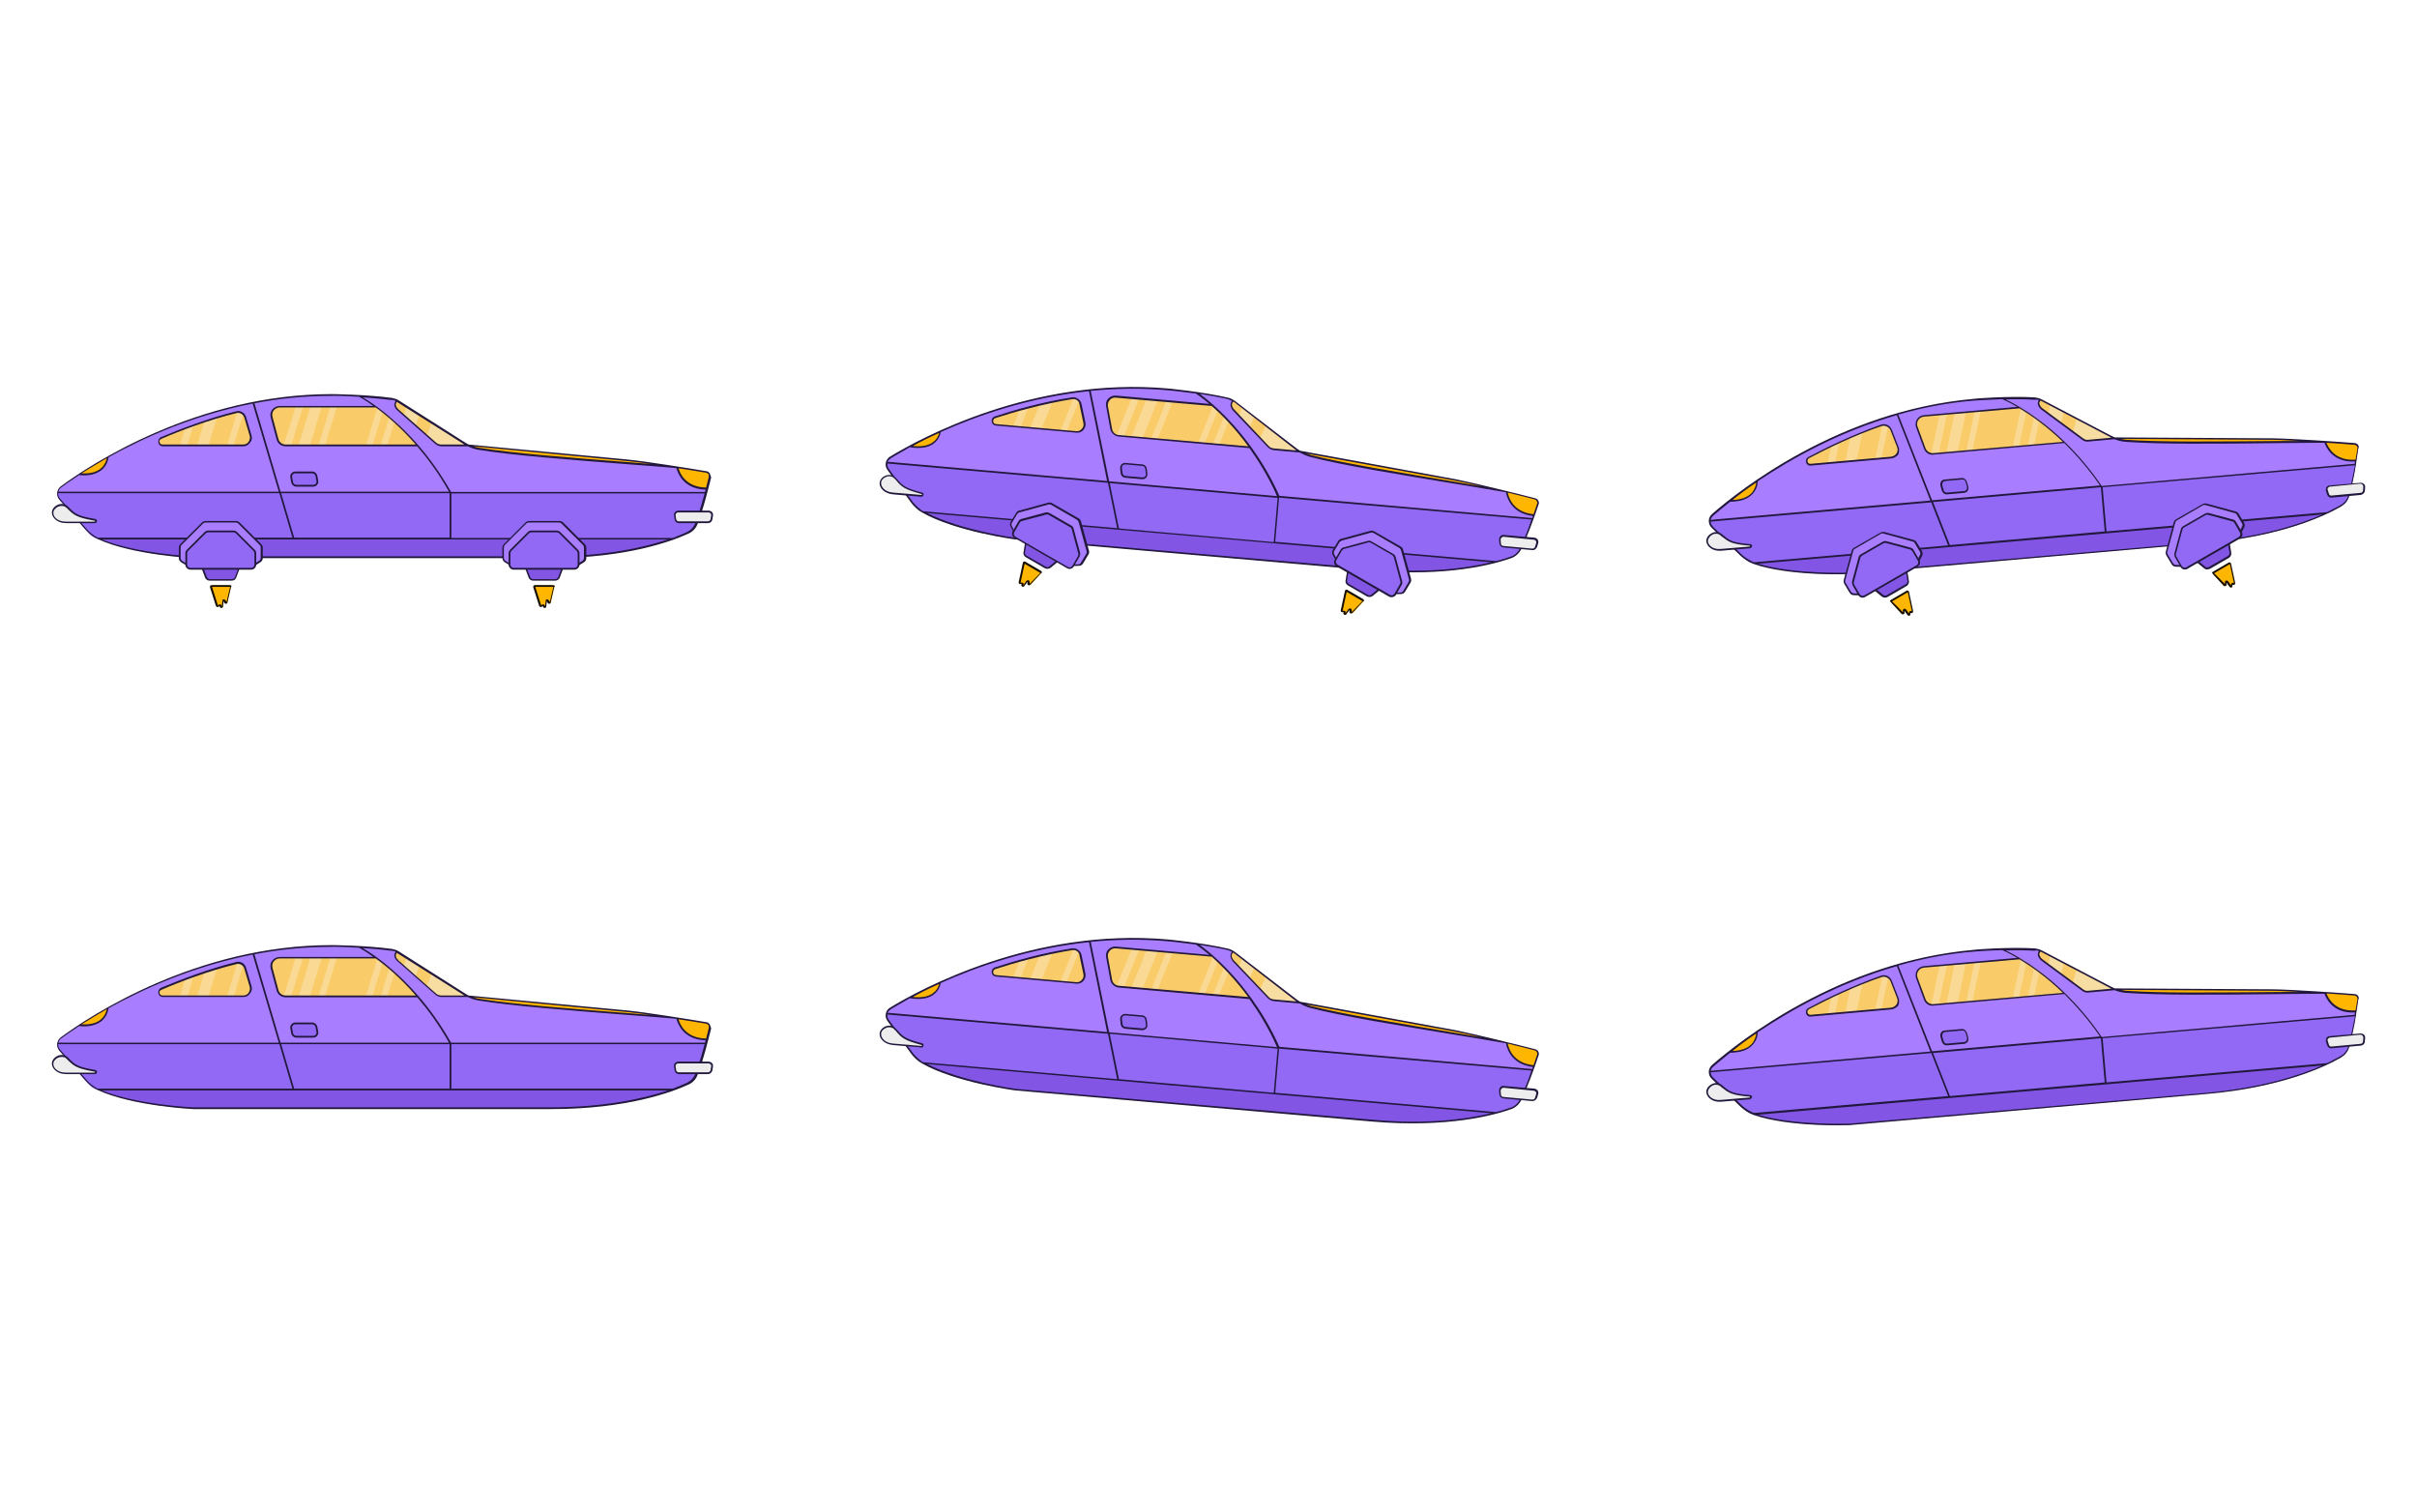 <?xml version="1.0" encoding="utf-8"?>
<!-- Generator: Adobe Illustrator 22.0.1, SVG Export Plug-In . SVG Version: 6.00 Build 0)  -->
<svg version="1.1" xmlns="http://www.w3.org/2000/svg" xmlns:xlink="http://www.w3.org/1999/xlink" x="0px" y="0px"
	 viewBox="0 0 815 510" style="enable-background:new 0 0 815 510;" xml:space="preserve">
<style type="text/css">
	.st0{fill:#A97DFF;}
	.st1{fill:#8255E5;}
	.st2{fill:#9169F4;}
	.st3{fill:#FFB600;}
	.st4{fill:#F9CC69;}
	.st5{opacity:0.4;fill:#F9F9F9;}
	.st6{opacity:0.3;fill:#F9F9F9;}
	.st7{fill:#22183D;}
	.st8{fill:#EDEDED;}
	.st9{filter:url(#Adobe_OpacityMaskFilter);}
	.st10{filter:url(#Adobe_OpacityMaskFilter_1_);}
	.st11{mask:url(#SVGID_1_);fill:url(#SVGID_2_);}
	.st12{fill:url(#SVGID_3_);}
	.st13{fill:#140D00;}
	.st14{filter:url(#Adobe_OpacityMaskFilter_2_);}
	.st15{filter:url(#Adobe_OpacityMaskFilter_3_);}
	.st16{mask:url(#SVGID_4_);fill:url(#SVGID_5_);}
	.st17{fill:url(#SVGID_6_);}
	.st18{filter:url(#Adobe_OpacityMaskFilter_4_);}
	.st19{filter:url(#Adobe_OpacityMaskFilter_5_);}
	.st20{mask:url(#SVGID_7_);fill:url(#SVGID_8_);}
	.st21{fill:url(#SVGID_9_);}
	.st22{filter:url(#Adobe_OpacityMaskFilter_6_);}
	.st23{filter:url(#Adobe_OpacityMaskFilter_7_);}
	.st24{mask:url(#SVGID_10_);fill:url(#SVGID_11_);}
	.st25{fill:url(#SVGID_12_);}
	.st26{filter:url(#Adobe_OpacityMaskFilter_8_);}
	.st27{filter:url(#Adobe_OpacityMaskFilter_9_);}
	.st28{mask:url(#SVGID_13_);fill:url(#SVGID_14_);}
	.st29{fill:url(#SVGID_15_);}
	.st30{filter:url(#Adobe_OpacityMaskFilter_10_);}
	.st31{filter:url(#Adobe_OpacityMaskFilter_11_);}
	.st32{mask:url(#SVGID_16_);fill:url(#SVGID_17_);}
	.st33{fill:url(#SVGID_18_);}
</style>
<g id="animation_x5F_steps_x5F_v2">
	<g id="moving_x5F_backward">
		<path id="body_x5F_main_4_" class="st0" d="M794.3,342.3l0.8-5.2c0.1-0.8-0.5-1.6-1.3-1.6c-5-0.4-20.8-1.5-27.5-1.6l-53.3-0.3
			c-0.2,0-1.2-0.5-1.4-0.6l-23.3-12.2c-0.7-0.4-1.5-0.6-2.3-0.6c-8.9-0.5-20.3,0.4-20.3,0.4c-45.4,4-79.5,31.1-88.3,38.9
			c-1.2,1.1-1.3,3-0.1,4.1l11,10.6c0.8,0.8,1.9,1.3,3.1,1.5c25.9,3.8,58.4,1.2,58.4,1.2s62.2-5.4,94.2-8.2
			c25.6-2.2,40.4-9.4,45.3-12.3c1.3-0.7,2.2-1.9,2.6-3.3C793.6,347.5,794.3,342.3,794.3,342.3z"/>
		<path id="body_x5F_bottom_4_" class="st1" d="M591.5,375.7c14.2,4.7,32.4,3.5,32.4,3.5s88.2-7.7,120.3-10.5
			c20-1.7,33.4-6.5,40.6-9.9L591.5,375.7z"/>
		<path id="body_x5F_mid_4_" class="st2" d="M794.3,342.3l-217.8,19.1c0,0.8,0.2,1.6,0.8,2.2l11,10.6c0.8,0.8,1.9,1.3,3.1,1.5
			l193.3-16.9c2-0.9,3.6-1.8,4.7-2.4c1.3-0.7,2.2-1.9,2.6-3.3C793.6,347.5,794.3,342.3,794.3,342.3z"/>
		<path id="ligh_x5F_back_4_" class="st3" d="M592.5,347.9c0,0,0.4,6.7-9.2,6.7l0,0C585.8,352.7,588.9,350.4,592.5,347.9
			L592.5,347.9z"/>
		<path id="light_x5F_front_4_" class="st3" d="M784.4,335.7c0,0,2.7,6.2,10.1,5.3l0,0l0.6-4c0.1-0.8-0.4-1.5-1.2-1.5
			c-2.6-0.2-8-0.6-9.9-0.7L784.4,335.7z"/>
		<path id="front_x5F_color_4_" class="st3" d="M766.4,333.9l-53.3-0.3c0,0,1,0.6,3.9,0.8l18.6,0.6l47.6-0.3
			C777.7,334.3,772.1,333.9,766.4,333.9z"/>
		<path id="glass_x5F_front_4_" class="st4" d="M687.7,321l-0.3,0.6c0.1,0.8,0.5,1.5,1.1,2l13.1,9.7c0.6,0.4,1.5,1.1,2.6,1l8.9-0.8
			l-0.8-0.5c-0.2,0-0.3-0.1-0.5-0.1l-23.3-12.2c-0.4-0.2-0.6-0.3-0.6-0.3L687.7,321z"/>
		<path id="glass_x5F_mid_4_" class="st4" d="M682.5,324l-1.4-0.8l-32.4,2.8c-1.9,0.2-3,2.1-2.4,3.8l2.6,7.3
			c0.5,1.2,1.6,1.9,2.8,1.8l43.6-3.8l0.8-0.1C690.4,329.2,686.5,326.6,682.5,324z"/>
		<path id="glass_x5F_back_4_" class="st4" d="M634.3,329.2c-9.6,3.3-18.9,7.9-24.5,10.8c-1.2,0.7-0.7,2.6,0.7,2.4l27.1-2.4
			c1.7-0.2,2.8-1.9,2.2-3.5l-2.3-5.9C637,329.4,635.6,328.8,634.3,329.2z"/>
		<path id="blink_x5F_front_4_" class="st5" d="M695,328.4l-4.3-3.2l0.6-2.9l4.6,2.4C695.6,325.9,695.3,327.1,695,328.4z
			 M712.2,333.1c-0.2,0-0.3-0.1-0.5-0.1l-11.5-6c-0.3,1.1-0.6,2.2-0.9,3.3c-0.1,0.4-0.2,0.8-0.3,1.2l2.5,1.9c0.6,0.4,1.5,1.1,2.6,1
			l8.9-0.8L712.2,333.1z"/>
		<path id="blink_x5F_mid_4_" class="st6" d="M656.5,325.4l-2.8,13.4l-1.9,0.2c-0.2,0-0.4,0-0.6,0l2.8-13.3L656.5,325.4z
			 M685.9,326.2l-2.1,9.9l2.1-0.2l1.8-8.4C687.1,327.1,686.5,326.6,685.9,326.2z M682.5,324l-1-0.6l-2.8,13.1l2.1-0.2l2.5-11.7
			C683.1,324.4,682.8,324.2,682.5,324z M665.8,324.5l-2.8,13.4l2.1-0.2l2.8-13.4L665.8,324.5z M659.1,325.1l-2.8,13.4l3.8-0.3
			l2.8-13.4L659.1,325.1z"/>
		<path id="blink_x5F_back_4_" class="st6" d="M636.7,329.6l-2.3,10.8l-2.1,0.2l2.4-11.5C635.4,329,636.1,329.2,636.7,329.6z
			 M617.5,336.2l-1.2,5.8l2.5-0.2l1.4-6.8C619.3,335.4,618.4,335.8,617.5,336.2z M623.9,333.3l-1.7,8.2l3.8-0.3l2-9.6
			C626.6,332.1,625.2,332.7,623.9,333.3z"/>
		<path id="main_x5F_stroke_4_" class="st7" d="M795.1,335.8c-0.3-0.4-0.7-0.6-1.2-0.6c-4.8-0.4-20.8-1.5-27.5-1.6l-53.3-0.3
			c-0.8-0.3-1.3-0.6-1.3-0.6c0,0,0,0,0,0l-23.3-12.2c-0.8-0.4-1.6-0.6-2.4-0.7c-8.8-0.5-20.5,0.4-20.6,0.5
			c-45.3,4-79,30.8-88.3,38.9c-0.6,0.6-1,1.4-1,2.2c0,0.9,0.3,1.7,0.9,2.3l9.9,9.6c1,0.9,2.8,2.1,4.1,2.6
			c12.1,4.3,32.4,3.5,32.6,3.5l120.3-10.5c25.5-2.2,40.2-9.3,45.4-12.3c1.3-0.8,2.3-2,2.7-3.4c1.6-5.5,2.5-11.9,2.5-12.1l0.6-4
			C795.5,336.7,795.4,336.2,795.1,335.8z M766.4,334.1c2.2,0,5.4,0.2,9,0.4c-1.6,0-3.2,0-4.8,0c-24.7,0.2-42.5,0.4-53.6-0.4
			c-0.7-0.1-1.3-0.2-1.9-0.3L766.4,334.1z M711.6,333.2C711.6,333.2,711.6,333.2,711.6,333.2C711.6,333.2,711.6,333.2,711.6,333.2
			l0.1,0.1c0.1,0,0.1,0.1,0.2,0.1l-7.8,0.7c-0.6,0.1-1.2-0.1-1.7-0.5l-13.8-10.2c-0.4-0.3-0.7-0.8-0.9-1.3c-0.1-0.3-0.1-0.5,0.1-0.8
			l0.2-0.4c0.1,0,0.2,0.1,0.3,0.1L711.6,333.2z M687.5,320.7l-0.2,0.4c-0.2,0.4-0.2,0.8-0.1,1.2c0.2,0.6,0.6,1.2,1.1,1.6l13.8,10.2
			c0.6,0.5,1.4,0.7,2.1,0.6l8.8-0.8c1,0.4,2.3,0.8,3.8,0.9c11.1,0.8,29,0.7,53.7,0.4c4.1,0,8.3-0.1,12.7-0.1c0.2,0,0.4,0,0.6,0
			c0.4,1.2,2.7,6.8,10.3,6.3c0,0.2-0.1,0.4-0.1,0.8l-85.3,7.5c-4-5.9-8.2-10.7-12.3-14.7c0,0-0.1-0.1-0.1-0.1
			c-9-8.8-17.1-13-20-14.4c3.2-0.1,6.6-0.1,9.7,0.1C686.6,320.4,687.1,320.5,687.5,320.7z M657.5,369.6l-5.7-14.5l56.6-5l1.3,14.9
			L657.5,369.6z M695.6,334.8l-43.7,3.8c-1.1,0.1-2.2-0.6-2.6-1.6l-2.7-7.3c-0.3-0.7-0.2-1.6,0.2-2.2c0.4-0.7,1.1-1.1,1.9-1.2
			l32.3-2.8C684.8,325.8,690,329.4,695.6,334.8z M675.1,320.4c0.3,0.1,2.2,0.9,5.1,2.6l-31.5,2.8c-1,0.1-1.8,0.6-2.3,1.4
			c-0.5,0.8-0.6,1.8-0.3,2.7l2.7,7.3c0.5,1.3,1.8,2.1,3.1,1.9l44.2-3.9c3.9,3.9,8.1,8.6,12,14.3l-56.6,5l-11.4-28.9
			c8-2.3,16.5-4,25.4-4.7C665.7,320.9,669.9,320.5,675.1,320.4z M592.2,348.5c-0.1,0.8-0.4,2.2-1.5,3.5c-1.4,1.5-3.6,2.3-6.5,2.4
			C586.4,352.6,589.1,350.6,592.2,348.5z M577.7,359.7c1.4-1.2,3.3-2.8,5.7-4.7c0.5,0,1,0,1.5-0.1c2.7-0.2,4.8-1.1,6.1-2.6
			c1.6-1.7,1.7-3.7,1.7-4.2c11.3-7.6,27.4-16.7,46.9-22.3l11.3,28.8l-74.1,6.5C577,360.5,577.3,360,577.7,359.7z M587.5,372.9
			l-9.9-9.6c-0.5-0.5-0.7-1.1-0.8-1.7l74.4-6.5l5.7,14.5l-65.4,5.7c0,0,0,0-0.1,0C590.2,374.9,588.5,373.8,587.5,372.9z
			 M623.8,378.9c-0.2,0-18.9,0.7-31-3l190.3-16.6c-7.6,3.3-20.4,7.5-39,9.2L623.8,378.9z M791.8,353c-0.4,1.3-1.3,2.4-2.5,3.1
			c-1.1,0.6-2.6,1.4-4.6,2.4l-74.4,6.5l-1.3-14.9l85.1-7.4C793.6,344.9,792.9,349.2,791.8,353z M794.9,337l-0.6,3.7
			c-7,0.5-9.3-4.2-9.8-5.7c4,0.3,7.6,0.5,9.4,0.7c0.3,0,0.6,0.2,0.8,0.4C794.9,336.4,795,336.7,794.9,337z"/>
		<path id="back_12_" class="st2" d="M662.3,351.7l-5.7,0.5c-0.7,0.1-1.3-0.4-1.5-1l-0.5-1.7c-0.2-0.8,0.4-1.7,1.2-1.8l5.7-0.5
			c0.7-0.1,1.3,0.4,1.5,1l0.5,1.7C663.8,350.7,663.2,351.6,662.3,351.7z"/>
		<path id="door_4_" class="st7" d="M662.3,352l-5.7,0.5c-0.8,0.1-1.5-0.4-1.8-1.2l-0.5-1.7c-0.1-0.5,0-1,0.2-1.4
			c0.3-0.4,0.7-0.7,1.2-0.7l5.7-0.5c0.8-0.1,1.5,0.4,1.8,1.2l0.5,1.7c0.1,0.5,0,1-0.2,1.4C663.3,351.6,662.8,351.9,662.3,352z
			 M655.9,348c-0.3,0-0.6,0.2-0.8,0.5c-0.2,0.3-0.2,0.6-0.2,0.9l0.5,1.7c0.1,0.5,0.6,0.9,1.2,0.8l5.7-0.5c0.3,0,0.6-0.2,0.8-0.5
			c0.2-0.3,0.2-0.6,0.2-0.9l-0.5-1.7c-0.1-0.5-0.6-0.9-1.2-0.8L655.9,348z"/>
		<path id="back_11_" class="st8" d="M796,352.4l-9.8,0.9c-0.6,0-1.1-0.3-1.2-0.8l-0.4-1.3c-0.2-0.7,0.3-1.4,1-1.5l10.3-0.9
			c0.7-0.1,1.3,0.6,1.3,1.3l-0.1,1.3C797,351.9,796.6,352.3,796,352.4z"/>
		<path id="front-bmp_4_" class="st7" d="M796,352.6l-9.8,0.9c-0.7,0.1-1.3-0.4-1.5-1l-0.4-1.3c-0.1-0.4,0-0.9,0.2-1.2
			c0.2-0.4,0.6-0.6,1.1-0.6l10.3-0.9c0.4,0,0.9,0.1,1.2,0.4c0.3,0.3,0.5,0.7,0.4,1.2l-0.1,1.3C797.3,352,796.7,352.6,796,352.6z
			 M785.7,349.9c-0.3,0-0.5,0.2-0.7,0.4c-0.2,0.2-0.2,0.5-0.1,0.7l0.4,1.3c0.1,0.4,0.5,0.7,0.9,0.6l9.8-0.9c0.4,0,0.8-0.4,0.8-0.8
			l0.1-1.3c0-0.3-0.1-0.5-0.3-0.7c-0.2-0.2-0.4-0.3-0.7-0.3L785.7,349.9z"/>
		<path id="back_10_" class="st8" d="M580.4,366.1c-2.1-1.7-5.1,0.4-4.7,2.5c0.3,1.5,2,2.9,4.8,2.7l9.5-0.8c0.6,0,0.7-0.8,0.1-0.9
			C583.4,369,582.9,368.2,580.4,366.1z"/>
		<path id="back_x5F_bmp_4_" class="st7" d="M590,370.7l-9.5,0.8c-2.9,0.3-4.8-1.3-5.1-2.9c-0.2-1.1,0.4-2.2,1.6-2.9
			c1-0.6,2.4-0.8,3.6,0.2l0,0c0.2,0.2,0.4,0.3,0.6,0.5c2.1,1.7,2.9,2.4,9,2.9c0.4,0,0.6,0.3,0.6,0.6
			C590.7,370.2,590.5,370.6,590,370.7z M578.4,365.8c-0.5,0-0.9,0.2-1.2,0.4c-0.9,0.6-1.4,1.5-1.3,2.3c0.3,1.4,1.9,2.7,4.5,2.4
			l9.5-0.8c0.2,0,0.2-0.1,0.2-0.2c0,0,0-0.1-0.1-0.1c-6.2-0.5-7.1-1.3-9.3-3c-0.2-0.1-0.4-0.3-0.6-0.5
			C579.6,365.9,579,365.7,578.4,365.8z"/>
		<path id="window_x5F_back_4_" class="st7" d="M637.7,340.4l-27.1,2.4c-0.9,0.1-1.5-0.5-1.6-1.1c-0.2-0.6,0-1.4,0.8-1.8
			c6-3.2,15.1-7.6,24.5-10.9l0,0c1.4-0.5,3,0.2,3.6,1.7l2.3,5.9c0.3,0.8,0.2,1.8-0.2,2.6C639.4,339.8,638.6,340.3,637.7,340.4z
			 M634.4,329.5c-9.4,3.2-18.5,7.7-24.4,10.8c-0.5,0.3-0.6,0.8-0.5,1.2c0.1,0.4,0.5,0.8,1.1,0.7l27.1-2.4c0.7-0.1,1.4-0.5,1.8-1.1
			c0.4-0.6,0.5-1.4,0.2-2.1l-2.3-5.9C636.8,329.7,635.6,329.1,634.4,329.5L634.4,329.5z"/>
	</g>
	<g id="moving_x5F_forward">
		<path id="body_x5F_main_12_" class="st0" d="M516.8,360.8l1.7-5c0.3-0.8-0.2-1.6-1-1.8c-4.8-1.2-20.3-5.1-26.8-6.4l-52.4-9.6
			c-0.2,0-1.1-0.7-1.3-0.9l-20.9-16c-0.6-0.5-1.4-0.8-2.1-1c-8.7-2-20.1-3.1-20.1-3.1c-45.4-4-83.7,16.8-93.7,22.9
			c-1.4,0.8-1.8,2.7-0.8,4l9,12.3c0.7,1,1.7,1.7,2.8,2c24.9,8.2,57.3,11.3,57.3,11.3s62.2,5.4,94.2,8.2c25.6,2.2,41.4-2.3,46.7-4.2
			c1.4-0.5,2.5-1.5,3.1-2.8C515.2,365.8,516.8,360.8,516.8,360.8z"/>
		<path id="body_x5F_bottom_12_" class="st1" d="M311.2,358.4c13.1,7.1,31.3,9,31.3,9s88.2,7.7,120.3,10.5c20,1.7,34-0.6,41.7-2.7
			L311.2,358.4z"/>
		<path id="body_x5F_mid_12_" class="st2" d="M516.8,360.8L299,341.8c-0.2,0.8,0,1.6,0.5,2.3l9,12.3c0.7,1,1.7,1.7,2.8,2l193.3,16.9
			c2.2-0.6,3.9-1.1,5-1.5c1.4-0.5,2.5-1.5,3.1-2.8C515.2,365.8,516.8,360.8,516.8,360.8z"/>
		<path id="ligh_x5F_back_12_" class="st3" d="M317.1,331.3c0,0-0.7,6.7-10.2,5l0,0C309.7,334.8,313.1,333.1,317.1,331.3
			L317.1,331.3z"/>
		<path id="light_x5F_front_12_" class="st3" d="M508.2,352.6c0,0,1.6,6.5,9,7l0,0l1.3-3.9c0.3-0.7-0.2-1.5-0.9-1.7
			c-2.5-0.6-7.7-2-9.6-2.4L508.2,352.6z"/>
		<path id="front_x5F_color_12_" class="st3" d="M490.8,347.6l-52.4-9.6c0,0,0.9,0.7,3.7,1.5l18.2,3.8l46.9,8
			C501.8,350,496.4,348.7,490.8,347.6z"/>
		<path id="glass_x5F_front_12_" class="st4" d="M415.5,321.3l-0.4,0.6c-0.1,0.8,0.2,1.6,0.8,2.2l11.2,11.8c0.5,0.5,1.3,1.3,2.4,1.4
			l8.9,0.8l-0.7-0.6c-0.2,0-0.3-0.1-0.4-0.2l-20.9-16c-0.3-0.3-0.5-0.3-0.5-0.3L415.5,321.3z"/>
		<path id="glass_x5F_mid_12_" class="st4" d="M409.9,323.4l-1.2-1.1l-32.4-2.8c-1.9-0.2-3.4,1.5-3,3.3l1.3,7.6
			c0.2,1.2,1.3,2.1,2.5,2.2l43.6,3.8l0.8,0.1C416.8,329.8,413.4,326.6,409.9,323.4z"/>
		<path id="glass_x5F_back_12_" class="st4" d="M361.5,320.1c-10,1.6-20,4.5-26,6.4c-1.3,0.4-1.1,2.4,0.3,2.5l27.1,2.4
			c1.7,0.2,3.1-1.4,2.8-3.1l-1.3-6.2C364.1,320.8,362.9,319.9,361.5,320.1z"/>
		<path id="blink_x5F_front_12_" class="st5" d="M421.4,329.8l-3.6-3.9l1.1-2.8l4.1,3.2C422.4,327.5,421.9,328.7,421.4,329.8z
			 M437.5,337.5c-0.2,0-0.3-0.1-0.4-0.2l-10.3-7.9c-0.5,1-0.9,2.1-1.4,3.1c-0.2,0.4-0.4,0.7-0.5,1.1l2.2,2.3
			c0.5,0.5,1.3,1.3,2.4,1.4l8.9,0.8L437.5,337.5z"/>
		<path id="blink_x5F_mid_12_" class="st6" d="M384.1,320.2l-5.1,12.7l-1.9-0.2c-0.2,0-0.4-0.1-0.6-0.1l5.1-12.6L384.1,320.2z
			 M412.8,326.1l-3.8,9.3l2.1,0.2l3.2-7.9C413.8,327.2,413.3,326.6,412.8,326.1z M409.9,323.4l-0.8-0.8l-5,12.4l2.1,0.2l4.5-11.1
			C410.4,323.9,410.1,323.6,409.9,323.4z M393.3,321l-5.1,12.7l2.1,0.2l5.1-12.7L393.3,321z M386.6,320.4l-5.1,12.7l3.8,0.3
			l5.1-12.7L386.6,320.4z"/>
		<path id="blink_x5F_back_12_" class="st6" d="M363.8,320.9l-4.1,10.2l-2.1-0.2l4.4-10.9C362.6,320.1,363.3,320.4,363.8,320.9z
			 M343.8,324.1l-2.2,5.5l2.5,0.2l2.6-6.5C345.7,323.6,344.7,323.8,343.8,324.1z M350.5,322.3l-3.1,7.8l3.8,0.3l3.7-9.1
			C353.4,321.7,351.9,322,350.5,322.3z"/>
		<path id="main_x5F_stroke_12_" class="st7" d="M518.7,354.6c-0.2-0.4-0.6-0.7-1.1-0.8c-4.6-1.2-20.3-5.1-26.8-6.4l-52.4-9.6
			c-0.7-0.4-1.2-0.8-1.2-0.8c0,0,0,0,0,0l-20.8-16c-0.7-0.5-1.4-0.9-2.3-1.1c-8.6-2-20.2-3.1-20.3-3.1c-45.3-4-83.2,16.6-93.7,23
			c-0.7,0.4-1.3,1.2-1.4,2c-0.2,0.8,0,1.7,0.5,2.4l8.1,11.2c0.8,1.1,2.4,2.6,3.6,3.2c11.2,6.4,31.3,9.1,31.5,9.1l120.3,10.5
			c25.5,2.2,41.3-2.2,46.9-4.2c1.4-0.5,2.6-1.6,3.3-2.9c2.5-5.2,4.5-11.3,4.6-11.4l1.3-3.8C519,355.5,518.9,355,518.7,354.6z
			 M490.8,347.9c2.2,0.4,5.3,1.1,8.8,1.9c-1.6-0.3-3.2-0.5-4.7-0.8c-24.3-4.1-41.9-7-52.7-9.7c-0.7-0.2-1.3-0.4-1.8-0.6L490.8,347.9
			z M436.9,337.5C436.9,337.5,436.9,337.5,436.9,337.5C437,337.5,437,337.5,436.9,337.5l0.1,0.1c0.1,0,0.1,0.1,0.2,0.1l-7.8-0.7
			c-0.6-0.1-1.2-0.3-1.6-0.8l-11.8-12.4c-0.4-0.4-0.6-0.9-0.7-1.4c0-0.3,0-0.5,0.2-0.8l0.3-0.4c0.1,0.1,0.2,0.1,0.3,0.2L436.9,337.5
			z M415.4,321l-0.2,0.3c-0.2,0.3-0.3,0.8-0.3,1.2c0.1,0.6,0.4,1.2,0.8,1.7l11.8,12.4c0.5,0.5,1.2,0.9,2,1l8.8,0.8
			c0.9,0.5,2.1,1.1,3.6,1.5c10.8,2.8,28.4,5.7,52.8,9.7c4,0.7,8.2,1.4,12.5,2.1c0.2,0,0.4,0.1,0.6,0.1c0.2,1.2,1.5,7.1,9.1,8
			c-0.1,0.2-0.1,0.4-0.2,0.7l-85.3-7.5c-2.9-6.5-6.3-12-9.6-16.6c0-0.1-0.1-0.1-0.1-0.1c-7.4-10.2-14.6-15.8-17.2-17.7
			c3.1,0.5,6.5,1.1,9.6,1.8C414.5,320.6,415,320.7,415.4,321z M377.3,363.9l-3.1-15.3l56.6,5l-1.3,14.9L377.3,363.9z M420.9,336.2
			l-43.7-3.8c-1.1-0.1-2-0.9-2.2-2l-1.4-7.6c-0.2-0.8,0.1-1.6,0.6-2.2c0.5-0.6,1.3-0.9,2.1-0.8l32.3,2.8
			C411.8,325.5,416.3,330,420.9,336.2z M403.2,318.5c0.3,0.2,2,1.3,4.6,3.5l-31.5-2.8c-1-0.1-1.9,0.3-2.6,1s-0.9,1.7-0.7,2.7
			l1.4,7.6c0.3,1.3,1.4,2.3,2.7,2.5l44.2,3.9c3.2,4.5,6.5,9.8,9.3,16.2l-56.6-5l-6.2-30.5c8.2-0.8,16.9-1,25.9-0.2
			C393.9,317.4,398,317.8,403.2,318.5z M316.7,331.8c-0.2,0.7-0.7,2.1-2.1,3.1c-1.6,1.2-3.9,1.6-6.8,1.3
			C310.3,334.8,313.3,333.3,316.7,331.8z M300.4,340.3c1.6-0.9,3.7-2.2,6.4-3.7c0.5,0.1,1,0.2,1.5,0.2c2.7,0.2,4.9-0.2,6.5-1.4
			c1.9-1.4,2.3-3.3,2.4-3.9c12.4-5.6,29.9-11.7,50-13.8l6.1,30.3l-74.1-6.5C299.6,341,300,340.6,300.4,340.3z M307.8,355.1
			l-8.1-11.2c-0.4-0.5-0.5-1.2-0.5-1.8l74.4,6.5l3.1,15.3l-65.4-5.7c0,0,0,0-0.1,0C310.1,357.5,308.6,356.1,307.8,355.1z
			 M342.6,367.2c-0.2,0-18.7-2.6-30-8.4l190.3,16.6c-8,1.9-21.4,3.9-40,2.2L342.6,367.2z M512.4,370.9c-0.6,1.2-1.7,2.2-3,2.6
			c-1.2,0.4-2.8,1-5,1.5l-74.4-6.5l1.3-14.9l85.1,7.4C515.7,363.2,514.2,367.3,512.4,370.9z M518.3,355.7l-1.2,3.5
			c-7-0.7-8.4-5.8-8.7-7.3c3.9,1,7.4,1.8,9.1,2.3c0.3,0.1,0.6,0.3,0.7,0.6C518.4,355.1,518.4,355.4,518.3,355.7z"/>
		<path id="back_36_" class="st2" d="M385.2,347.1l-5.7-0.5c-0.7-0.1-1.2-0.6-1.3-1.3l-0.2-1.7c-0.1-0.9,0.6-1.6,1.5-1.5l5.7,0.5
			c0.7,0.1,1.2,0.6,1.3,1.3l0.2,1.7C386.8,346.4,386,347.2,385.2,347.1z"/>
		<path id="door_12_" class="st7" d="M385.1,347.4l-5.7-0.5c-0.8-0.1-1.4-0.7-1.5-1.5l-0.2-1.7c0-0.5,0.1-1,0.5-1.3
			c0.4-0.4,0.8-0.5,1.3-0.5l5.7,0.5c0.8,0.1,1.4,0.7,1.5,1.5l0.2,1.7c0,0.5-0.1,1-0.5,1.3C386.1,347.2,385.6,347.4,385.1,347.4z
			 M379.5,342.4c-0.3,0-0.7,0.1-0.9,0.3c-0.2,0.2-0.4,0.6-0.3,0.9l0.2,1.7c0.1,0.5,0.5,1,1,1l5.7,0.5c0.3,0,0.7-0.1,0.9-0.3
			c0.2-0.2,0.4-0.6,0.3-0.9l-0.2-1.7c-0.1-0.5-0.5-1-1-1L379.5,342.4z"/>
		<path id="back_35_" class="st8" d="M516.7,371l-9.8-0.9c-0.6,0-1-0.5-1.1-1l-0.1-1.3c-0.1-0.7,0.5-1.4,1.3-1.3l10.3,0.9
			c0.7,0.1,1.2,0.8,1,1.5l-0.4,1.3C517.8,370.7,517.3,371,516.7,371z"/>
		<path id="front-bmp_12_" class="st7" d="M516.7,371.3l-9.8-0.9c-0.7-0.1-1.2-0.6-1.3-1.3l-0.1-1.3c0-0.4,0.1-0.9,0.4-1.2
			c0.3-0.3,0.7-0.5,1.2-0.4l10.3,0.9c0.4,0,0.8,0.3,1.1,0.6c0.2,0.4,0.3,0.8,0.2,1.2l-0.4,1.3C518,370.9,517.4,371.3,516.7,371.3z
			 M507,366.8c-0.3,0-0.5,0.1-0.7,0.3c-0.2,0.2-0.3,0.5-0.3,0.7l0.1,1.3c0,0.4,0.4,0.8,0.8,0.8l9.8,0.9c0.4,0,0.8-0.2,0.9-0.6
			l0.4-1.3c0.1-0.3,0-0.5-0.1-0.7c-0.2-0.2-0.4-0.4-0.7-0.4L507,366.8z"/>
		<path id="back_34_" class="st8" d="M302,347.1c-1.7-2-5.1-0.5-5.1,1.6c0,1.5,1.4,3.2,4.2,3.5l9.5,0.8c0.6,0,0.8-0.7,0.3-0.8
			C304.5,350.4,304.1,349.6,302,347.1z"/>
		<path id="back_x5F_bmp_12_" class="st7" d="M310.6,353.2l-9.5-0.8c-2.9-0.3-4.5-2.1-4.5-3.7c0-1.1,0.8-2.1,2-2.6
			c1-0.4,2.5-0.4,3.5,0.8l0,0c0.2,0.2,0.3,0.4,0.5,0.5c1.7,2,2.5,2.9,8.3,4.4c0.4,0.1,0.6,0.4,0.5,0.7
			C311.4,353,311.1,353.3,310.6,353.2z M300.1,346.4c-0.5,0-0.9,0-1.3,0.2c-1,0.4-1.7,1.2-1.7,2.1c0,1.4,1.4,3,4,3.2l9.5,0.8
			c0.2,0,0.3-0.1,0.3-0.2c0,0,0-0.1-0.1-0.1c-6-1.6-6.8-2.5-8.6-4.6c-0.1-0.2-0.3-0.4-0.5-0.5C301.3,346.7,300.7,346.5,300.1,346.4z
			"/>
		<path id="window_x5F_back_12_" class="st7" d="M362.9,331.7l-27.1-2.4c-0.9-0.1-1.4-0.8-1.4-1.4c-0.1-0.6,0.2-1.4,1.1-1.7
			c6.4-2.1,16.1-4.9,26-6.4l0,0c1.5-0.2,2.9,0.8,3.2,2.3l1.3,6.2c0.2,0.9-0.1,1.8-0.7,2.5C364.7,331.5,363.8,331.8,362.9,331.7z
			 M361.5,320.4c-9.8,1.6-19.5,4.3-25.9,6.4c-0.6,0.2-0.7,0.7-0.7,1.1c0,0.4,0.3,0.8,0.9,0.9l27.1,2.4c0.7,0.1,1.4-0.2,1.9-0.8
			c0.5-0.5,0.7-1.3,0.5-2l-1.3-6.2C363.9,321,362.8,320.2,361.5,320.4L361.5,320.4z"/>
	</g>
	<g id="normal_1_">
		<path id="body_x5F_main_6_" class="st0" d="M237.9,351.8l1.3-5.1c0.2-0.8-0.3-1.6-1.1-1.7c-4.9-0.8-20.6-3.4-27.2-4l-53-5
			c-0.2,0-1.2-0.6-1.3-0.7l-22.2-14.1c-0.7-0.4-1.4-0.7-2.2-0.8c-8.8-1.2-20.3-1.3-20.3-1.3c-45.6,0-81.9,24.1-91.4,31
			c-1.3,1-1.5,2.9-0.5,4.1l10,11.5c0.8,0.9,1.8,1.5,2.9,1.8c25.5,6,58.1,6.3,58.1,6.3s62.4,0,94.6,0c25.7,0,41-5.9,46.2-8.3
			c1.3-0.6,2.3-1.7,2.9-3C236.8,356.9,237.9,351.8,237.9,351.8z"/>
		<path id="body_x5F_bottom_6_" class="st1" d="M33,367.4c13.7,5.9,31.9,6.3,31.9,6.3s88.6,0,120.7,0c20,0,33.8-3.6,41.3-6.3
			L33,367.4z"/>
		<path id="body_x5F_mid_6_" class="st2" d="M237.9,351.8l-218.6,0c-0.1,0.8,0.1,1.6,0.7,2.3l10,11.5c0.8,0.9,1.8,1.5,2.9,1.8l194,0
			c2.1-0.8,3.7-1.5,4.9-2c1.3-0.6,2.3-1.7,2.9-3C236.8,356.9,237.9,351.8,237.9,351.8z"/>
		<path id="ligh_x5F_back_6_" class="st3" d="M36.4,339.8c0,0-0.2,6.7-9.8,5.9l0,0C29.3,343.9,32.6,341.9,36.4,339.8L36.4,339.8z"/>
		<path id="light_x5F_front_6_" class="st3" d="M228.7,344.4c0,0,2.2,6.4,9.6,6.1l0,0l1-4c0.2-0.7-0.3-1.5-1.1-1.6
			c-2.6-0.4-7.9-1.3-9.8-1.6L228.7,344.4z"/>
		<path id="front_x5F_color_6_" class="st3" d="M210.9,340.9l-53-5c0,0,1,0.6,3.8,1.2l18.5,2.2l47.4,3.9
			C222,342.3,216.6,341.5,210.9,340.9z"/>
		<path id="glass_x5F_front_6_" class="st4" d="M133.6,321.2l-0.3,0.6c0,0.8,0.3,1.6,0.9,2.1l12.2,10.8c0.5,0.5,1.4,1.2,2.5,1.2h8.9
			l-0.8-0.5c-0.2,0-0.3-0.1-0.4-0.2l-22.2-14.1c-0.3-0.2-0.5-0.3-0.5-0.3L133.6,321.2z"/>
		<path id="glass_x5F_mid_6_" class="st4" d="M128.2,323.8l-1.3-1H94.3c-1.9,0-3.2,1.8-2.7,3.6l2,7.5c0.4,1.2,1.4,2,2.7,2H140h0.8
			C135.6,329.7,131.9,326.7,128.2,323.8z"/>
		<path id="glass_x5F_back_6_" class="st4" d="M79.7,324.8c-9.9,2.5-19.5,6.2-25.3,8.7c-1.3,0.5-0.9,2.5,0.5,2.5h27.2
			c1.7,0,3-1.7,2.5-3.3l-1.8-6.1C82.4,325.3,81,324.5,79.7,324.8z"/>
		<path id="blink_x5F_front_6_" class="st5" d="M140.2,329.2l-4-3.5l0.9-2.9l4.4,2.8C141,326.8,140.6,328,140.2,329.2z M156.9,335.4
			c-0.2,0-0.3-0.1-0.4-0.2l-11-7c-0.4,1.1-0.7,2.2-1.1,3.2c-0.1,0.4-0.3,0.8-0.4,1.1l2.4,2.1c0.5,0.5,1.4,1.2,2.5,1.2h8.9
			L156.9,335.4z"/>
		<path id="blink_x5F_mid_6_" class="st6" d="M102.2,322.9l-4,13.1h-1.9c-0.2,0-0.4,0-0.6-0.1l4-13H102.2z M131.3,326.3l-2.9,9.6
			h2.2l2.5-8.2C132.4,327.3,131.9,326.8,131.3,326.3z M128.2,323.8l-0.9-0.7l-3.9,12.8h2.2l3.5-11.5
			C128.7,324.3,128.4,324.1,128.2,323.8z M111.4,322.9l-4,13.1h2.2l4-13.1H111.4z M104.7,322.9l-4,13.1h3.8l4-13.1H104.7z"/>
		<path id="blink_x5F_back_6_" class="st6" d="M82,325.4L78.8,336h-2.2l3.4-11.2C80.8,324.7,81.5,324.9,82,325.4z M62.4,330.3
			l-1.7,5.7h2.5l2-6.7C64.2,329.6,63.3,330,62.4,330.3z M68.9,328l-2.4,8h3.8l2.9-9.4C71.7,327,70.3,327.5,68.9,328z"/>
		<path id="main_x5F_stroke_6_" class="st7" d="M239.3,345.4c-0.3-0.4-0.7-0.7-1.1-0.7c-4.7-0.8-20.6-3.4-27.2-4l-53-5
			c-0.8-0.4-1.2-0.7-1.2-0.7c0,0,0,0,0,0l-22.2-14.1c-0.7-0.5-1.5-0.7-2.3-0.9c-8.8-1.2-20.4-1.3-20.5-1.3
			c-45.4,0-81.4,23.8-91.3,31.1c-0.7,0.5-1.1,1.3-1.2,2.1c-0.1,0.9,0.2,1.7,0.7,2.4l9.1,10.4c0.9,1,2.6,2.3,3.9,2.9
			c11.7,5.4,32,6.4,32.2,6.4h120.7c25.6,0,40.9-5.8,46.3-8.3c1.4-0.6,2.5-1.8,3-3.2c2.1-5.4,3.5-11.6,3.6-11.8l1-3.9
			C239.6,346.3,239.5,345.8,239.3,345.4z M210.9,341.2c2.2,0.2,5.4,0.6,8.9,1.1c-1.6-0.1-3.2-0.3-4.8-0.4
			c-24.6-1.9-42.4-3.3-53.4-5.1c-0.7-0.1-1.3-0.3-1.9-0.5L210.9,341.2z M156.3,335.5C156.3,335.5,156.3,335.5,156.3,335.5
			C156.4,335.5,156.4,335.5,156.3,335.5l0.1,0.1c0.1,0,0.1,0.1,0.2,0.1h-7.8c-0.6,0-1.2-0.2-1.7-0.6l-12.8-11.3
			c-0.4-0.4-0.7-0.8-0.8-1.3c-0.1-0.3,0-0.5,0.1-0.8l0.2-0.4c0.1,0.1,0.2,0.1,0.3,0.2L156.3,335.5z M133.4,320.9l-0.2,0.4
			c-0.2,0.4-0.3,0.8-0.2,1.2c0.1,0.6,0.5,1.2,1,1.6l12.8,11.3c0.6,0.5,1.3,0.8,2,0.8h8.9c0.9,0.4,2.2,1,3.8,1.2
			c11,1.8,28.8,3.2,53.4,5.1c4,0.3,8.3,0.6,12.6,1c0.2,0,0.4,0.1,0.6,0.1c0.3,1.2,2.1,7,9.8,7.2c0,0.2-0.1,0.4-0.2,0.8h-85.6
			c-3.5-6.2-7.3-11.4-11-15.7c0,0-0.1-0.1-0.1-0.1c-8.2-9.5-15.9-14.5-18.7-16.1c3.2,0.2,6.6,0.5,9.7,0.9
			C132.5,320.6,133,320.8,133.4,320.9z M99.2,367.1l-4.4-15h56.8v15H99.2z M140.2,335.7H96.3c-1.1,0-2.1-0.7-2.4-1.8l-2-7.5
			c-0.2-0.8-0.1-1.6,0.4-2.2c0.5-0.6,1.2-1,2-1h32.4C130.3,325.8,135.1,329.8,140.2,335.7z M121.1,319.6c0.3,0.2,2.1,1.1,4.8,3.1
			H94.3c-1,0-1.9,0.5-2.5,1.2c-0.6,0.8-0.8,1.8-0.5,2.7l2,7.5c0.4,1.3,1.6,2.2,3,2.2h44.4c3.6,4.2,7.3,9.2,10.7,15.3H94.6l-8.8-29.8
			c8.1-1.6,16.8-2.5,25.8-2.5C111.7,319.2,115.9,319.3,121.1,319.6z M36,340.3c-0.1,0.7-0.6,2.2-1.8,3.3c-1.5,1.4-3.8,2-6.7,1.8
			C29.9,343.9,32.8,342.2,36,340.3z M20.6,350.2c1.5-1.1,3.5-2.5,6.1-4.2c0.5,0,1,0.1,1.5,0.1c2.7,0,4.8-0.7,6.3-2
			c1.7-1.6,2-3.5,2.1-4.1c11.9-6.6,28.7-14.2,48.6-18.1l8.8,29.7H19.7C19.8,351,20.2,350.5,20.6,350.2z M29.3,364.3l-9.1-10.4
			c-0.4-0.5-0.6-1.1-0.6-1.8h74.6l4.4,15H33c0,0,0,0-0.1,0C31.8,366.5,30.1,365.3,29.3,364.3z M64.9,373.4c-0.2,0-18.9-0.9-30.6-5.7
			h191c-7.8,2.6-21,5.7-39.7,5.7L64.9,373.4z M234.4,362.2c-0.5,1.3-1.5,2.3-2.7,2.9c-1.1,0.5-2.7,1.2-4.8,2h-74.7v-15h85.4
			C237,354.3,235.9,358.5,234.4,362.2z M239,346.6l-0.9,3.6c-7-0.1-8.9-5-9.3-6.5c4,0.6,7.5,1.2,9.3,1.5c0.3,0.1,0.6,0.2,0.8,0.5
			C239,346,239,346.3,239,346.6z"/>
		<path id="back_18_" class="st2" d="M105.6,349.6h-5.7c-0.7,0-1.3-0.5-1.4-1.1l-0.3-1.7c-0.2-0.9,0.5-1.7,1.4-1.7h5.7
			c0.7,0,1.3,0.5,1.4,1.1l0.3,1.7C107.1,348.8,106.5,349.6,105.6,349.6z"/>
		<path id="door_6_" class="st7" d="M105.6,349.9h-5.7c-0.8,0-1.5-0.6-1.7-1.4l-0.3-1.7c-0.1-0.5,0-1,0.4-1.4
			c0.3-0.4,0.8-0.6,1.3-0.6h5.7c0.8,0,1.5,0.6,1.7,1.4l0.3,1.7c0.1,0.5,0,1-0.4,1.4C106.6,349.7,106.1,349.9,105.6,349.9z
			 M99.6,345.4c-0.3,0-0.6,0.1-0.9,0.4c-0.2,0.3-0.3,0.6-0.2,0.9l0.3,1.7c0.1,0.5,0.6,0.9,1.1,0.9h5.7c0.3,0,0.6-0.1,0.9-0.4
			c0.2-0.3,0.3-0.6,0.2-0.9l-0.3-1.7c-0.1-0.5-0.6-0.9-1.1-0.9H99.6z"/>
		<path id="back_17_" class="st8" d="M238.7,362h-9.8c-0.6,0-1-0.4-1.1-0.9l-0.2-1.3c-0.1-0.7,0.4-1.4,1.1-1.4H239
			c0.7,0,1.3,0.7,1.1,1.4l-0.2,1.3C239.8,361.6,239.3,362,238.7,362z"/>
		<path id="front-bmp_6_" class="st7" d="M238.7,362.2h-9.8c-0.7,0-1.3-0.5-1.4-1.2l-0.2-1.3c-0.1-0.4,0-0.9,0.3-1.2
			c0.3-0.3,0.7-0.5,1.1-0.5H239c0.4,0,0.8,0.2,1.1,0.5c0.3,0.3,0.4,0.8,0.3,1.2l-0.2,1.3C240,361.7,239.4,362.2,238.7,362.2z
			 M228.7,358.6c-0.3,0-0.5,0.1-0.7,0.3c-0.2,0.2-0.2,0.5-0.2,0.7l0.2,1.3c0.1,0.4,0.4,0.7,0.9,0.7h9.8c0.4,0,0.8-0.3,0.9-0.7
			l0.2-1.3c0.1-0.3,0-0.5-0.2-0.7c-0.2-0.2-0.4-0.3-0.7-0.3H228.7z"/>
		<path id="back_16_" class="st8" d="M22.7,356.8c-1.9-1.8-5.1-0.1-4.9,2c0.1,1.5,1.7,3.1,4.5,3.1h9.6c0.6,0,0.7-0.8,0.2-0.8
			C25.5,360,25.1,359.1,22.7,356.8z"/>
		<path id="back_x5F_bmp_6_" class="st7" d="M31.9,362.2h-9.6c-2.9,0-4.6-1.7-4.8-3.3c-0.1-1.1,0.6-2.2,1.8-2.8
			c1-0.5,2.5-0.6,3.6,0.5l0,0c0.2,0.2,0.4,0.3,0.5,0.5c1.9,1.9,2.7,2.7,8.7,3.7c0.4,0.1,0.6,0.3,0.6,0.7
			C32.7,361.9,32.4,362.2,31.9,362.2z M20.8,356.4c-0.5,0-0.9,0.1-1.3,0.3c-1,0.5-1.6,1.4-1.5,2.2c0.1,1.4,1.6,2.8,4.2,2.8h9.6
			c0.2,0,0.2-0.1,0.3-0.2c0,0,0-0.1-0.1-0.1c-6.2-1.1-7-1.9-9-3.8c-0.2-0.2-0.3-0.3-0.5-0.5C22,356.5,21.4,356.4,20.8,356.4z"/>
		<path id="window_x5F_back_6_" class="st7" d="M82.1,336.2H54.9c-0.9,0-1.4-0.6-1.5-1.3c-0.1-0.6,0.1-1.4,0.9-1.8
			c6.2-2.6,15.7-6.3,25.3-8.7l0,0c1.5-0.4,3,0.5,3.4,2l1.8,6.1c0.3,0.9,0.1,1.8-0.5,2.5C83.8,335.8,83,336.2,82.1,336.2z
			 M79.7,325.1c-9.7,2.4-19.1,6-25.3,8.7c-0.6,0.2-0.7,0.8-0.6,1.1c0.1,0.4,0.4,0.8,1,0.8h27.2c0.7,0,1.4-0.3,1.8-0.9
			c0.4-0.6,0.6-1.3,0.4-2l-1.8-6.1C82.1,325.5,80.9,324.8,79.7,325.1L79.7,325.1z"/>
	</g>
</g>
<g id="animation_x5F_steps_x5F_v1">
	<g id="moving_x5F_backward_1_">
		<path id="body_x5F_main_9_" class="st0" d="M794.3,156.5l0.8-5.2c0.1-0.8-0.5-1.6-1.3-1.6c-5-0.4-20.8-1.5-27.5-1.6l-53.3-0.3
			c-0.2,0-1.2-0.5-1.4-0.6L688.4,135c-0.7-0.4-1.5-0.6-2.3-0.6c-8.9-0.5-20.3,0.4-20.3,0.4c-45.4,4-79.5,31.1-88.3,38.9
			c-1.2,1.1-1.3,3-0.1,4.1l11,10.6c0.8,0.8,1.9,1.3,3.1,1.5c25.9,3.8,58.4,1.2,58.4,1.2s62.2-5.4,94.2-8.2
			c25.6-2.2,40.4-9.4,45.3-12.3c1.3-0.7,2.2-1.9,2.6-3.3C793.6,161.7,794.3,156.5,794.3,156.5z"/>
		<path id="body_x5F_bottom_9_" class="st1" d="M591.5,189.9c14.2,4.7,32.4,3.5,32.4,3.5s88.2-7.7,120.3-10.5
			c20-1.7,33.4-6.5,40.6-9.9L591.5,189.9z"/>
		<path id="body_x5F_mid_9_" class="st2" d="M794.3,156.5l-217.8,19.1c0,0.8,0.2,1.6,0.8,2.2l11,10.6c0.8,0.8,1.9,1.3,3.1,1.5
			L784.8,173c2-0.9,3.6-1.8,4.7-2.4c1.3-0.7,2.2-1.9,2.6-3.3C793.6,161.7,794.3,156.5,794.3,156.5z"/>
		<path id="ligh_x5F_back_9_" class="st3" d="M592.5,162.1c0,0,0.4,6.7-9.2,6.7l0,0C585.8,166.9,588.9,164.6,592.5,162.1
			L592.5,162.1z"/>
		<path id="light_x5F_front_9_" class="st3" d="M784.4,149.9c0,0,2.7,6.2,10.1,5.3l0,0l0.6-4c0.1-0.8-0.4-1.5-1.2-1.5
			c-2.6-0.2-8-0.6-9.9-0.7L784.4,149.9z"/>
		<path id="front_x5F_color_9_" class="st3" d="M766.4,148.1l-53.3-0.3c0,0,1,0.6,3.9,0.8l18.6,0.6l47.6-0.3
			C777.7,148.5,772.1,148.1,766.4,148.1z"/>
		<path id="glass_x5F_front_9_" class="st4" d="M687.7,135.2l-0.3,0.6c0.1,0.8,0.5,1.5,1.1,2l13.1,9.7c0.6,0.4,1.5,1.1,2.6,1
			l8.9-0.8l-0.8-0.5c-0.2,0-0.3-0.1-0.5-0.1L688.4,135c-0.4-0.2-0.6-0.3-0.6-0.3L687.7,135.2z"/>
		<path id="glass_x5F_mid_9_" class="st4" d="M682.5,138.2l-1.4-0.8l-32.4,2.8c-1.9,0.2-3,2.1-2.4,3.8l2.6,7.3
			c0.5,1.2,1.6,1.9,2.8,1.8l43.6-3.8l0.8-0.1C690.4,143.4,686.5,140.8,682.5,138.2z"/>
		<path id="glass_x5F_back_9_" class="st4" d="M634.3,143.4c-9.6,3.3-18.9,7.9-24.5,10.8c-1.2,0.7-0.7,2.6,0.7,2.4l27.1-2.4
			c1.7-0.2,2.8-1.9,2.2-3.5l-2.3-5.9C637,143.7,635.6,143,634.3,143.4z"/>
		<path id="blink_x5F_front_9_" class="st5" d="M695,142.6l-4.3-3.2l0.6-2.9l4.6,2.4C695.6,140.1,695.3,141.3,695,142.6z
			 M712.2,147.3c-0.2,0-0.3-0.1-0.5-0.1l-11.5-6c-0.3,1.1-0.6,2.2-0.9,3.3c-0.1,0.4-0.2,0.8-0.3,1.2l2.5,1.9c0.6,0.4,1.5,1.1,2.6,1
			l8.9-0.8L712.2,147.3z"/>
		<path id="blink_x5F_mid_9_" class="st6" d="M656.5,139.6l-2.8,13.4l-1.9,0.2c-0.2,0-0.4,0-0.6,0l2.8-13.3L656.5,139.6z
			 M685.9,140.4l-2.1,9.9l2.1-0.2l1.8-8.4C687.1,141.3,686.5,140.9,685.9,140.4z M682.5,138.2l-1-0.6l-2.8,13.1l2.1-0.2l2.5-11.7
			C683.1,138.6,682.8,138.4,682.5,138.2z M665.8,138.8l-2.8,13.4l2.1-0.2l2.8-13.4L665.8,138.8z M659.1,139.3l-2.8,13.4l3.8-0.3
			l2.8-13.4L659.1,139.3z"/>
		<path id="blink_x5F_back_9_" class="st6" d="M636.7,143.8l-2.3,10.8l-2.1,0.2l2.4-11.5C635.4,143.2,636.1,143.4,636.7,143.8z
			 M617.5,150.4l-1.2,5.8l2.5-0.2l1.4-6.8C619.3,149.6,618.4,150,617.5,150.4z M623.9,147.5l-1.7,8.2l3.8-0.3l2-9.6
			C626.6,146.4,625.2,146.9,623.9,147.5z"/>
		<path id="main_x5F_stroke_9_" class="st7" d="M795.1,150c-0.3-0.4-0.7-0.6-1.2-0.6c-4.8-0.4-20.8-1.5-27.5-1.6l-53.3-0.3
			c-0.8-0.3-1.3-0.6-1.3-0.6c0,0,0,0,0,0l-23.3-12.2c-0.8-0.4-1.6-0.6-2.4-0.7c-8.8-0.5-20.5,0.4-20.6,0.5
			c-45.3,4-79,30.8-88.3,38.9c-0.6,0.6-1,1.4-1,2.2c0,0.9,0.3,1.7,0.9,2.3l9.9,9.6c1,0.9,2.8,2.1,4.1,2.6
			c12.1,4.3,32.4,3.5,32.6,3.5l120.3-10.5c25.5-2.2,40.2-9.3,45.4-12.3c1.3-0.8,2.3-2,2.7-3.4c1.6-5.5,2.5-11.9,2.5-12.1l0.6-4
			C795.5,150.9,795.4,150.4,795.1,150z M766.4,148.3c2.2,0,5.4,0.2,9,0.4c-1.6,0-3.2,0-4.8,0c-24.7,0.2-42.5,0.4-53.6-0.4
			c-0.7-0.1-1.3-0.2-1.9-0.3L766.4,148.3z M711.6,147.4C711.6,147.4,711.6,147.4,711.6,147.4C711.6,147.4,711.6,147.4,711.6,147.4
			l0.1,0.1c0.1,0,0.1,0.1,0.2,0.1l-7.8,0.7c-0.6,0.1-1.2-0.1-1.7-0.5l-13.8-10.2c-0.4-0.3-0.7-0.8-0.9-1.3c-0.1-0.3-0.1-0.5,0.1-0.8
			l0.2-0.4c0.1,0,0.2,0.1,0.3,0.1L711.6,147.4z M687.5,134.9l-0.2,0.4c-0.2,0.4-0.2,0.8-0.1,1.2c0.2,0.6,0.6,1.2,1.1,1.6l13.8,10.2
			c0.6,0.5,1.4,0.7,2.1,0.6l8.8-0.8c1,0.4,2.3,0.8,3.8,0.9c11.1,0.8,29,0.7,53.7,0.4c4.1,0,8.3-0.1,12.7-0.1c0.2,0,0.4,0,0.6,0
			c0.4,1.2,2.7,6.8,10.3,6.3c0,0.2-0.1,0.4-0.1,0.8l-85.3,7.5c-4-5.9-8.2-10.7-12.3-14.7c0,0-0.1-0.1-0.1-0.1
			c-9-8.8-17.1-13-20-14.4c3.2-0.1,6.6-0.1,9.7,0.1C686.6,134.7,687.1,134.8,687.5,134.9z M657.5,183.8l-5.7-14.5l56.6-5l1.3,14.9
			L657.5,183.8z M695.6,149l-43.7,3.8c-1.1,0.1-2.2-0.6-2.6-1.6l-2.7-7.3c-0.3-0.7-0.2-1.6,0.2-2.2c0.4-0.7,1.1-1.1,1.9-1.2
			l32.3-2.8C684.8,140,690,143.6,695.6,149z M675.1,134.6c0.3,0.1,2.2,0.9,5.1,2.6l-31.5,2.8c-1,0.1-1.8,0.6-2.3,1.4
			s-0.6,1.8-0.3,2.7l2.7,7.3c0.5,1.3,1.8,2.1,3.1,1.9l44.2-3.9c3.9,3.9,8.1,8.6,12,14.3l-56.6,5l-11.4-28.9c8-2.3,16.5-4,25.4-4.7
			C665.7,135.1,669.9,134.8,675.1,134.6z M592.2,162.7c-0.1,0.8-0.4,2.2-1.5,3.5c-1.4,1.5-3.6,2.3-6.5,2.4
			C586.4,166.8,589.1,164.8,592.2,162.7z M577.7,173.9c1.4-1.2,3.3-2.8,5.7-4.7c0.5,0,1,0,1.5-0.1c2.7-0.2,4.8-1.1,6.1-2.6
			c1.6-1.7,1.7-3.7,1.7-4.2c11.3-7.6,27.4-16.7,46.9-22.3l11.3,28.8l-74.1,6.5C577,174.7,577.3,174.2,577.7,173.9z M587.5,187.2
			l-9.9-9.6c-0.5-0.5-0.7-1.1-0.8-1.7l74.4-6.5l5.7,14.5l-65.4,5.7c0,0,0,0-0.1,0C590.2,189.1,588.5,188.1,587.5,187.2z
			 M623.8,193.1c-0.2,0-18.9,0.7-31-3l190.3-16.6c-7.6,3.3-20.4,7.5-39,9.2L623.8,193.1z M791.8,167.2c-0.4,1.3-1.3,2.4-2.5,3.1
			c-1.1,0.6-2.6,1.4-4.6,2.4l-74.4,6.5l-1.3-14.9l85.1-7.4C793.6,159.1,792.9,163.4,791.8,167.2z M794.9,151.3l-0.6,3.7
			c-7,0.5-9.3-4.2-9.8-5.7c4,0.3,7.6,0.5,9.4,0.7c0.3,0,0.6,0.2,0.8,0.4C794.9,150.6,795,150.9,794.9,151.3z"/>
		<path id="back_27_" class="st2" d="M662.3,165.9l-5.7,0.5c-0.7,0.1-1.3-0.4-1.5-1l-0.5-1.7c-0.2-0.8,0.4-1.7,1.2-1.8l5.7-0.5
			c0.7-0.1,1.3,0.4,1.5,1l0.5,1.7C663.8,165,663.2,165.8,662.3,165.9z"/>
		<path id="door_9_" class="st7" d="M662.3,166.2l-5.7,0.5c-0.8,0.1-1.5-0.4-1.8-1.2l-0.5-1.7c-0.1-0.5,0-1,0.2-1.4
			c0.3-0.4,0.7-0.7,1.2-0.7l5.7-0.5c0.8-0.1,1.5,0.4,1.8,1.2l0.5,1.7c0.1,0.5,0,1-0.2,1.4C663.3,165.9,662.8,166.1,662.3,166.2z
			 M655.9,162.2c-0.3,0-0.6,0.2-0.8,0.5c-0.2,0.3-0.2,0.6-0.2,0.9l0.5,1.7c0.1,0.5,0.6,0.9,1.2,0.8l5.7-0.5c0.3,0,0.6-0.2,0.8-0.5
			c0.2-0.3,0.2-0.6,0.2-0.9l-0.5-1.7c-0.1-0.5-0.6-0.9-1.2-0.8L655.9,162.2z"/>
		<path id="back_26_" class="st8" d="M796,166.6l-9.8,0.9c-0.6,0-1.1-0.3-1.2-0.8l-0.4-1.3c-0.2-0.7,0.3-1.4,1-1.5l10.3-0.9
			c0.7-0.1,1.3,0.6,1.3,1.3l-0.1,1.3C797,166.1,796.6,166.5,796,166.6z"/>
		<path id="front-bmp_9_" class="st7" d="M796,166.9l-9.8,0.9c-0.7,0.1-1.3-0.4-1.5-1l-0.4-1.3c-0.1-0.4,0-0.9,0.2-1.2
			c0.2-0.4,0.6-0.6,1.1-0.6l10.3-0.9c0.4,0,0.9,0.1,1.2,0.4c0.3,0.3,0.5,0.7,0.4,1.2l-0.1,1.3C797.3,166.2,796.7,166.8,796,166.9z
			 M785.7,164.1c-0.3,0-0.5,0.2-0.7,0.4c-0.2,0.2-0.2,0.5-0.1,0.7l0.4,1.3c0.1,0.4,0.5,0.7,0.9,0.6l9.8-0.9c0.4,0,0.8-0.4,0.8-0.8
			l0.1-1.3c0-0.3-0.1-0.5-0.3-0.7c-0.2-0.2-0.4-0.3-0.7-0.3L785.7,164.1z"/>
		<path id="back_25_" class="st8" d="M580.4,180.3c-2.1-1.7-5.1,0.4-4.7,2.5c0.3,1.5,2,2.9,4.8,2.7l9.5-0.8c0.6,0,0.7-0.8,0.1-0.9
			C583.4,183.2,582.9,182.4,580.4,180.3z"/>
		<path id="back_x5F_bmp_9_" class="st7" d="M590,184.9l-9.5,0.8c-2.9,0.3-4.8-1.3-5.1-2.9c-0.2-1.1,0.4-2.2,1.6-2.9
			c1-0.6,2.4-0.8,3.6,0.2l0,0c0.2,0.2,0.4,0.3,0.6,0.5c2.1,1.7,2.9,2.4,9,2.9c0.4,0,0.6,0.3,0.6,0.6
			C590.7,184.5,590.5,184.8,590,184.9z M578.4,180c-0.5,0-0.9,0.2-1.2,0.4c-0.9,0.6-1.4,1.5-1.3,2.3c0.3,1.4,1.9,2.7,4.5,2.4
			l9.5-0.8c0.2,0,0.2-0.1,0.2-0.2c0,0,0-0.1-0.1-0.1c-6.2-0.5-7.1-1.3-9.3-3c-0.2-0.1-0.4-0.3-0.6-0.5
			C579.6,180.1,579,179.9,578.4,180z"/>
		<path id="window_x5F_back_9_" class="st7" d="M637.7,154.6l-27.1,2.4c-0.9,0.1-1.5-0.5-1.6-1.1c-0.2-0.6,0-1.4,0.8-1.8
			c6-3.2,15.1-7.6,24.5-10.9l0,0c1.4-0.5,3,0.2,3.6,1.7l2.3,5.9c0.3,0.8,0.2,1.8-0.2,2.6C639.4,154,638.6,154.5,637.7,154.6z
			 M634.4,143.7c-9.4,3.2-18.5,7.7-24.4,10.8c-0.5,0.3-0.6,0.8-0.5,1.2c0.1,0.4,0.5,0.8,1.1,0.7l27.1-2.4c0.7-0.1,1.4-0.5,1.8-1.1
			c0.4-0.6,0.5-1.4,0.2-2.1l-2.3-5.9C636.8,143.9,635.6,143.3,634.4,143.7L634.4,143.7z"/>
		<g id="turbo_x5F_back_2_">
			<path class="st1" d="M629.2,188.6l6.3-3.6l6.2,0.5l1.7,10.6c0,0.5-0.3,1-0.7,1.3l-6.4,3.7c-0.4,0.3-1,0.2-1.4,0l-8.3-6.8
				L629.2,188.6z"/>
			<path class="st7" d="M634.7,201.3C634.7,201.3,634.7,201.3,634.7,201.3l-8.4-6.9c-0.1-0.1-0.1-0.2-0.1-0.3l2.7-5.6
				c0-0.1,0.1-0.1,0.1-0.1l6.3-3.6c0,0,0.1,0,0.2,0l6.2,0.5c0.1,0,0.2,0.1,0.3,0.2l1.7,10.6c0,0,0,0,0,0c0,0.6-0.3,1.2-0.8,1.5
				l-6.4,3.7C635.9,201.6,635.3,201.6,634.7,201.3z M641.5,185.7l-5.9-0.5l-6.1,3.5l-2.5,5.3l8.1,6.7c0.3,0.2,0.8,0.2,1.1,0l6.4-3.7
				c0.4-0.2,0.6-0.6,0.6-1L641.5,185.7z"/>
			<path class="st0" d="M625.3,184.8l8.9-5.1c0.3-0.2,0.7-0.2,1.1-0.1l9.9,2.7c0.4,0.1,0.7,0.3,0.8,0.7l1.8,3c0.2,0.4,0.3,0.9,0,1.4
				l-1.5,2.8c-0.2,0.4-0.7,0.7-1.2,0.7l-4.4,0c-0.2,0-0.5,0.1-0.7,0.2l-7.1,4.1c-0.2,0.1-0.3,0.3-0.5,0.4l-2.9,4.3
				c-0.3,0.4-0.7,0.6-1.2,0.6l-3.3-0.1c-0.5,0-0.9-0.3-1.2-0.7l-1.8-3c-0.2-0.3-0.2-0.7-0.1-1.1l2.7-9.9
				C624.7,185.3,625,185,625.3,184.8z"/>
			<path class="st7" d="M628.7,200.8l-3.6-0.1c-0.6,0-1.1-0.3-1.4-0.8l-1.8-3c-0.2-0.4-0.3-0.8-0.2-1.3l2.7-9.9
				c0.1-0.4,0.4-0.8,0.8-1l8.9-5.1c0.4-0.2,0.8-0.3,1.3-0.2l9.9,2.7c0.4,0.1,0.8,0.4,1,0.8l1.8,3c0.3,0.5,0.3,1.1,0,1.6l-1.7,3.2
				c-0.1,0.3-0.4,0.5-0.6,0.7l-16.1,9.3C629.3,200.7,629,200.8,628.7,200.8z M625.4,185.1c-0.3,0.1-0.4,0.4-0.5,0.7l-2.7,9.9
				c-0.1,0.3,0,0.6,0.1,0.8l1.8,3c0.2,0.3,0.6,0.5,0.9,0.6l3.6,0.1c0.2,0,0.4,0,0.6-0.1l16.1-9.3c0.2-0.1,0.3-0.3,0.4-0.4
				c0,0,0,0,0,0l1.7-3.2c0.2-0.3,0.2-0.8,0-1.1l-1.8-3c-0.1-0.3-0.4-0.4-0.7-0.5l-9.9-2.7c-0.3-0.1-0.6,0-0.8,0.1L625.4,185.1z"/>
			<path class="st2" d="M627.7,187.2l7.3-4.2c0.3-0.2,0.7-0.2,1.1-0.1l8.2,2.2c0.4,0.1,0.7,0.3,0.8,0.7l1.9,3.3
				c0.4,0.7,0.2,1.5-0.5,1.9l-17.7,10.2c-0.7,0.4-1.5,0.2-1.9-0.5l-1.9-3.3c-0.2-0.3-0.2-0.7-0.1-1.1l2.2-8.2
				C627.1,187.7,627.4,187.4,627.7,187.2z"/>
			<path class="st7" d="M624.7,197.4l1.9,3.3c0.5,0.8,1.5,1.1,2.3,0.6l17.7-10.2c0.8-0.5,1.1-1.5,0.6-2.3l-1.9-3.3
				c-0.2-0.4-0.6-0.7-1-0.8l-8.2-2.2c-0.4-0.1-0.9-0.1-1.3,0.2l-7.3,4.2c-0.4,0.2-0.7,0.6-0.8,1l-2.2,8.2
				C624.5,196.6,624.5,197,624.7,197.4z M625.2,197.1c-0.1-0.3-0.2-0.6-0.1-0.8l2.2-8.2c0.1-0.3,0.3-0.5,0.5-0.7l7.3-4.2
				c0.3-0.1,0.6-0.2,0.8-0.1l8.2,2.2c0.3,0.1,0.5,0.3,0.7,0.5l1.9,3.3c0.3,0.5,0.1,1.2-0.4,1.5l-17.7,10.2c-0.5,0.3-1.2,0.1-1.5-0.4
				L625.2,197.1z"/>
			<g id="power_5_">
				<defs>
					<filter id="Adobe_OpacityMaskFilter" filterUnits="userSpaceOnUse" x="637.7" y="199.4" width="7.3" height="8">
						<feFlood  style="flood-color:white;flood-opacity:1" result="back"/>
						<feBlend  in="SourceGraphic" in2="back" mode="normal"/>
					</filter>
				</defs>
				<mask maskUnits="userSpaceOnUse" x="637.7" y="199.4" width="7.3" height="8" id="SVGID_1_">
					<g class="st9">
						<defs>
							<filter id="Adobe_OpacityMaskFilter_1_" filterUnits="userSpaceOnUse" x="637.7" y="199.4" width="7.3" height="8">
								<feFlood  style="flood-color:white;flood-opacity:1" result="back"/>
								<feBlend  in="SourceGraphic" in2="back" mode="normal"/>
							</filter>
						</defs>
						<mask maskUnits="userSpaceOnUse" x="637.7" y="199.4" width="7.3" height="8" id="SVGID_1_">
							<g class="st10">
							</g>
						</mask>
						
							<linearGradient id="SVGID_2_" gradientUnits="userSpaceOnUse" x1="-185.809" y1="-40.384" x2="-185.809" y2="-33.104" gradientTransform="matrix(-0.866 0.5 0.5 0.866 499.793 328.822)">
							<stop  offset="0" style="stop-color:#FFFFFF"/>
							<stop  offset="2.230006e-02" style="stop-color:#F9F9F9"/>
							<stop  offset="0.29" style="stop-color:#B3B3B3"/>
							<stop  offset="0.531" style="stop-color:#7C7C7C"/>
							<stop  offset="0.737" style="stop-color:#545454"/>
							<stop  offset="0.9" style="stop-color:#3C3C3C"/>
							<stop  offset="1" style="stop-color:#333333"/>
						</linearGradient>
						<path class="st11" d="M641.9,206.6l-0.1-0.6c0-0.3,0.4-0.5,0.6-0.2l1.1,1.5c0.2,0.3,0.6,0.1,0.5-0.3l-0.1-0.3
							c-0.1-0.3,0.3-0.5,0.5-0.3l0,0c0.2,0.2,0.6,0,0.5-0.3l-1.4-6.5c0-0.2-0.3-0.3-0.5-0.2l-5.3,3.1c-0.2,0.1-0.2,0.3-0.1,0.5
							l3.6,3.9C641.6,207.1,642,206.9,641.9,206.6z"/>
					</g>
				</mask>
				
					<linearGradient id="SVGID_3_" gradientUnits="userSpaceOnUse" x1="-185.809" y1="-40.384" x2="-185.809" y2="-33.104" gradientTransform="matrix(-0.866 0.5 0.5 0.866 499.793 328.822)">
					<stop  offset="0" style="stop-color:#FFB600"/>
					<stop  offset="1" style="stop-color:#FFB600"/>
				</linearGradient>
				<path class="st12" d="M641.9,206.6l-0.1-0.6c0-0.3,0.4-0.5,0.6-0.2l1.1,1.5c0.2,0.3,0.6,0.1,0.5-0.3l-0.1-0.3
					c-0.1-0.3,0.3-0.5,0.5-0.3l0,0c0.2,0.2,0.6,0,0.5-0.3l-1.4-6.5c0-0.2-0.3-0.3-0.5-0.2l-5.3,3.1c-0.2,0.1-0.2,0.3-0.1,0.5
					l3.6,3.9C641.6,207.1,642,206.9,641.9,206.6z"/>
				<path class="st13" d="M637.6,203.1l3.6,3.9c0.2,0.2,0.4,0.2,0.7,0.1c0.2-0.1,0.4-0.3,0.3-0.6l-0.1-0.6c0,0,0,0,0,0c0,0,0,0,0,0
					l1.1,1.5c0.2,0.2,0.5,0.3,0.7,0.2c0,0,0,0,0,0c0.2-0.1,0.3-0.4,0.3-0.7l-0.1-0.3c0,0,0,0,0,0c0,0,0,0,0,0
					c0.2,0.2,0.5,0.2,0.7,0.1c0,0,0,0,0,0c0.2-0.1,0.3-0.4,0.3-0.6l-1.4-6.5c0-0.2-0.2-0.3-0.3-0.4c-0.2-0.1-0.4-0.1-0.5,0l-5.3,3.1
					c-0.2,0.1-0.3,0.2-0.3,0.4C637.4,202.8,637.5,203,637.6,203.1z M638,202.8L638,202.8l5.3-3.1l0,0l0,0l1.4,6.5c0,0,0,0,0,0l0,0
					c0,0,0,0,0,0c-0.2-0.2-0.5-0.2-0.7-0.1c0,0,0,0,0,0c-0.2,0.1-0.3,0.4-0.3,0.6l0.1,0.3c0,0,0,0,0,0c0,0,0,0,0,0l-1.1-1.5
					c-0.2-0.2-0.4-0.3-0.7-0.2c-0.2,0.1-0.4,0.3-0.4,0.6l0.1,0.6l0,0c0,0,0,0,0,0c0,0,0,0,0,0L638,202.8z"/>
			</g>
		</g>
		<g id="turbo_x5F_front_2_">
			<path class="st1" d="M737.8,179.1l6.3-3.6l6.2,0.5l1.7,10.6c0,0.5-0.3,1-0.7,1.3l-6.4,3.7c-0.4,0.3-1,0.2-1.4,0l-8.3-6.8
				L737.8,179.1z"/>
			<path class="st7" d="M743.4,191.8C743.3,191.8,743.3,191.8,743.4,191.8l-8.4-6.9c-0.1-0.1-0.1-0.2-0.1-0.3l2.7-5.6
				c0-0.1,0.1-0.1,0.1-0.1l6.3-3.6c0,0,0.1,0,0.2,0l6.2,0.5c0.1,0,0.2,0.1,0.3,0.2l1.7,10.6c0,0,0,0,0,0c0,0.6-0.3,1.2-0.8,1.5
				l-6.4,3.7C744.5,192.1,743.9,192.1,743.4,191.8z M750.1,176.2l-5.9-0.5l-6.1,3.5l-2.5,5.3l8.1,6.7c0.3,0.2,0.8,0.2,1.1,0l6.4-3.7
				c0.4-0.2,0.6-0.6,0.6-1L750.1,176.2z"/>
			<path class="st0" d="M733.9,175.3l8.9-5.1c0.3-0.2,0.7-0.2,1.1-0.1l9.9,2.7c0.4,0.1,0.7,0.3,0.8,0.7l1.8,3c0.2,0.4,0.3,0.9,0,1.4
				l-1.5,2.8c-0.2,0.4-0.7,0.7-1.2,0.7l-4.4,0c-0.2,0-0.5,0.1-0.7,0.2l-7.1,4.1c-0.2,0.1-0.3,0.3-0.5,0.4l-2.9,4.3
				c-0.3,0.4-0.7,0.6-1.2,0.6l-3.3-0.1c-0.5,0-0.9-0.3-1.2-0.7l-1.8-3c-0.2-0.3-0.2-0.7-0.1-1.1l2.7-9.9
				C733.3,175.8,733.6,175.5,733.9,175.3z"/>
			<path class="st7" d="M737.3,191.2l-3.6-0.1c-0.6,0-1.1-0.3-1.4-0.8l-1.8-3c-0.2-0.4-0.3-0.8-0.2-1.3l2.7-9.9
				c0.1-0.4,0.4-0.8,0.8-1l8.9-5.1c0.4-0.2,0.8-0.3,1.3-0.2l9.9,2.7c0.4,0.1,0.8,0.4,1,0.8l1.8,3c0.3,0.5,0.3,1.1,0,1.6l-1.7,3.2
				c-0.1,0.3-0.4,0.5-0.6,0.7l-16.1,9.3C737.9,191.2,737.6,191.3,737.3,191.2z M734,175.5c-0.3,0.1-0.4,0.4-0.5,0.7l-2.7,9.9
				c-0.1,0.3,0,0.6,0.1,0.8l1.8,3c0.2,0.3,0.6,0.6,0.9,0.6l3.6,0.1c0.2,0,0.4,0,0.6-0.1l16.1-9.3c0.2-0.1,0.3-0.3,0.4-0.4l1.7-3.2
				c0.2-0.3,0.2-0.8,0-1.1l-1.8-3c-0.1-0.3-0.4-0.4-0.7-0.5l-9.9-2.7c-0.3-0.1-0.6,0-0.8,0.1L734,175.5z"/>
			<path class="st2" d="M736.3,177.7l7.3-4.2c0.3-0.2,0.7-0.2,1.1-0.1l8.2,2.2c0.4,0.1,0.7,0.3,0.8,0.7l1.9,3.3
				c0.4,0.7,0.2,1.5-0.5,1.9l-17.7,10.2c-0.7,0.4-1.5,0.2-1.9-0.5l-1.9-3.3c-0.2-0.3-0.2-0.7-0.1-1.1l2.2-8.2
				C735.7,178.2,736,177.9,736.3,177.7z"/>
			<path class="st7" d="M735.3,191.2l-1.9-3.3c-0.2-0.4-0.3-0.8-0.2-1.3l2.2-8.2c0.1-0.4,0.4-0.8,0.8-1l7.3-4.2
				c0.4-0.2,0.8-0.3,1.3-0.2l8.2,2.2c0.4,0.1,0.8,0.4,1,0.8l1.9,3.3c0.5,0.8,0.2,1.8-0.6,2.3l-17.7,10.2
				C736.8,192.3,735.7,192,735.3,191.2z M736.4,177.9c-0.3,0.1-0.4,0.4-0.5,0.7l-2.2,8.2c-0.1,0.3,0,0.6,0.1,0.8l1.9,3.3
				c0.3,0.5,1,0.7,1.5,0.4l17.7-10.2c0.5-0.3,0.7-1,0.4-1.5l-1.9-3.3c-0.1-0.3-0.4-0.4-0.7-0.5l-8.2-2.2c-0.3-0.1-0.6,0-0.8,0.1
				L736.4,177.9z"/>
			<g id="power_4_">
				<defs>
					<filter id="Adobe_OpacityMaskFilter_2_" filterUnits="userSpaceOnUse" x="746.3" y="189.9" width="7.3" height="8">
						<feFlood  style="flood-color:white;flood-opacity:1" result="back"/>
						<feBlend  in="SourceGraphic" in2="back" mode="normal"/>
					</filter>
				</defs>
				<mask maskUnits="userSpaceOnUse" x="746.3" y="189.9" width="7.3" height="8" id="SVGID_4_">
					<g class="st14">
						<defs>
							<filter id="Adobe_OpacityMaskFilter_3_" filterUnits="userSpaceOnUse" x="746.3" y="189.9" width="7.3" height="8">
								<feFlood  style="flood-color:white;flood-opacity:1" result="back"/>
								<feBlend  in="SourceGraphic" in2="back" mode="normal"/>
							</filter>
						</defs>
						<mask maskUnits="userSpaceOnUse" x="746.3" y="189.9" width="7.3" height="8" id="SVGID_4_">
							<g class="st15">
							</g>
						</mask>
						
							<linearGradient id="SVGID_5_" gradientUnits="userSpaceOnUse" x1="834.109" y1="-242.337" x2="834.109" y2="-235.056" gradientTransform="matrix(-0.866 0.5 0.5 0.866 1592.631 -15.749)">
							<stop  offset="0" style="stop-color:#FFFFFF"/>
							<stop  offset="2.230006e-02" style="stop-color:#F9F9F9"/>
							<stop  offset="0.29" style="stop-color:#B3B3B3"/>
							<stop  offset="0.531" style="stop-color:#7C7C7C"/>
							<stop  offset="0.737" style="stop-color:#545454"/>
							<stop  offset="0.9" style="stop-color:#3C3C3C"/>
							<stop  offset="1" style="stop-color:#333333"/>
						</linearGradient>
						<path class="st16" d="M750.5,197.1l-0.1-0.6c0-0.3,0.4-0.5,0.6-0.2l1.1,1.5c0.2,0.3,0.6,0.1,0.5-0.3l-0.1-0.3
							c-0.1-0.3,0.3-0.5,0.5-0.3l0,0c0.2,0.2,0.6,0,0.5-0.3l-1.4-6.5c0-0.2-0.3-0.3-0.5-0.2l-5.3,3.1c-0.2,0.1-0.2,0.3-0.1,0.5
							l3.6,3.9C750.2,197.6,750.6,197.4,750.5,197.1z"/>
					</g>
				</mask>
				
					<linearGradient id="SVGID_6_" gradientUnits="userSpaceOnUse" x1="834.109" y1="-242.337" x2="834.109" y2="-235.056" gradientTransform="matrix(-0.866 0.5 0.5 0.866 1592.631 -15.749)">
					<stop  offset="0" style="stop-color:#FFB600"/>
					<stop  offset="1" style="stop-color:#FFB600"/>
				</linearGradient>
				<path class="st17" d="M750.5,197.1l-0.1-0.6c0-0.3,0.4-0.5,0.6-0.2l1.1,1.5c0.2,0.3,0.6,0.1,0.5-0.3l-0.1-0.3
					c-0.1-0.3,0.3-0.5,0.5-0.3l0,0c0.2,0.2,0.6,0,0.5-0.3l-1.4-6.5c0-0.2-0.3-0.3-0.5-0.2l-5.3,3.1c-0.2,0.1-0.2,0.3-0.1,0.5
					l3.6,3.9C750.2,197.6,750.6,197.4,750.5,197.1z"/>
				<path class="st13" d="M746.2,193.6l3.6,3.9c0.2,0.2,0.4,0.2,0.7,0.1c0.2-0.1,0.4-0.3,0.3-0.6l-0.1-0.6c0,0,0,0,0,0c0,0,0,0,0,0
					l1.1,1.5c0.2,0.2,0.5,0.3,0.7,0.2c0,0,0,0,0,0c0.2-0.1,0.3-0.4,0.3-0.7l-0.1-0.3c0,0,0,0,0,0c0,0,0,0,0,0
					c0.2,0.2,0.5,0.2,0.7,0.1c0,0,0,0,0,0c0.2-0.1,0.3-0.4,0.3-0.6l-1.4-6.5c0-0.2-0.2-0.3-0.3-0.4c-0.2-0.1-0.4-0.1-0.5,0l-5.3,3.1
					c-0.2,0.1-0.3,0.2-0.3,0.4C746,193.3,746.1,193.5,746.2,193.6z M746.6,193.3L746.6,193.3l5.3-3.1l0,0l1.4,6.5c0,0,0,0,0,0
					c0,0,0,0,0,0c0,0,0,0,0,0c-0.2-0.2-0.5-0.2-0.7-0.1c0,0,0,0,0,0c-0.2,0.1-0.3,0.4-0.3,0.6l0.1,0.3c0,0,0,0,0,0c0,0,0,0,0,0
					l-1.1-1.5c-0.2-0.2-0.4-0.3-0.7-0.2c-0.2,0.1-0.4,0.3-0.4,0.6l0.1,0.6l0,0c0,0,0,0,0,0c0,0,0,0,0,0L746.6,193.3z"/>
			</g>
		</g>
	</g>
	<g id="moving_x5F_forward_1_">
		<path id="body_x5F_main_2_" class="st0" d="M516.8,175l1.7-5c0.3-0.8-0.2-1.6-1-1.8c-4.8-1.2-20.3-5.1-26.8-6.4l-52.4-9.6
			c-0.2,0-1.1-0.7-1.3-0.9l-20.9-16c-0.6-0.5-1.4-0.8-2.1-1c-8.7-2-20.1-3.1-20.1-3.1c-45.4-4-83.7,16.8-93.7,22.9
			c-1.4,0.8-1.8,2.7-0.8,4l9,12.3c0.7,1,1.7,1.7,2.8,2c24.9,8.2,57.3,11.3,57.3,11.3s62.2,5.4,94.2,8.2c25.6,2.2,41.4-2.3,46.7-4.2
			c1.4-0.5,2.5-1.5,3.1-2.8C515.2,180,516.8,175,516.8,175z"/>
		<path id="body_x5F_bottom_2_" class="st1" d="M311.2,172.7c13.1,7.1,31.3,9,31.3,9s88.2,7.7,120.3,10.5c20,1.7,34-0.6,41.7-2.7
			L311.2,172.7z"/>
		<path id="body_x5F_mid_2_" class="st2" d="M516.8,175L299,156c-0.2,0.8,0,1.6,0.5,2.3l9,12.3c0.7,1,1.7,1.7,2.8,2l193.3,16.9
			c2.2-0.6,3.9-1.1,5-1.5c1.4-0.5,2.5-1.5,3.1-2.8C515.2,180,516.8,175,516.8,175z"/>
		<path id="ligh_x5F_back_2_" class="st3" d="M317.1,145.5c0,0-0.7,6.7-10.2,5l0,0C309.7,149,313.1,147.3,317.1,145.5L317.1,145.5z"
			/>
		<path id="light_x5F_front_2_" class="st3" d="M508.2,166.8c0,0,1.6,6.5,9,7l0,0l1.3-3.9c0.3-0.7-0.2-1.5-0.9-1.7
			c-2.5-0.6-7.7-2-9.6-2.4L508.2,166.8z"/>
		<path id="front_x5F_color_2_" class="st3" d="M490.8,161.9l-52.4-9.6c0,0,0.9,0.7,3.7,1.5l18.2,3.8l46.9,8
			C501.8,164.2,496.4,162.9,490.8,161.9z"/>
		<path id="glass_x5F_front_2_" class="st4" d="M415.5,135.5l-0.4,0.6c-0.1,0.8,0.2,1.6,0.8,2.2L427,150c0.5,0.5,1.3,1.3,2.4,1.4
			l8.9,0.8l-0.7-0.6c-0.2,0-0.3-0.1-0.4-0.2l-20.9-16c-0.3-0.3-0.5-0.3-0.5-0.3L415.5,135.5z"/>
		<path id="glass_x5F_mid_2_" class="st4" d="M409.9,137.6l-1.2-1.1l-32.4-2.8c-1.9-0.2-3.4,1.5-3,3.3l1.3,7.6
			c0.2,1.2,1.3,2.1,2.5,2.2l43.6,3.8l0.8,0.1C416.8,144,413.4,140.8,409.9,137.6z"/>
		<path id="glass_x5F_back_2_" class="st4" d="M361.5,134.3c-10,1.6-20,4.5-26,6.4c-1.3,0.4-1.1,2.4,0.3,2.5l27.1,2.4
			c1.7,0.2,3.1-1.4,2.8-3.1l-1.3-6.2C364.1,135,362.9,134.1,361.5,134.3z"/>
		<path id="blink_x5F_front_2_" class="st5" d="M421.4,144l-3.6-3.9l1.1-2.8l4.1,3.2C422.4,141.7,421.9,142.9,421.4,144z
			 M437.5,151.7c-0.2,0-0.3-0.1-0.4-0.2l-10.3-7.9c-0.5,1-0.9,2.1-1.4,3.1c-0.2,0.4-0.4,0.7-0.5,1.1l2.2,2.3
			c0.5,0.5,1.3,1.3,2.4,1.4l8.9,0.8L437.5,151.7z"/>
		<path id="blink_x5F_mid_2_" class="st6" d="M384.1,134.4l-5.1,12.7l-1.9-0.2c-0.2,0-0.4-0.1-0.6-0.1l5.1-12.6L384.1,134.4z
			 M412.8,140.4l-3.8,9.3l2.1,0.2l3.2-7.9C413.8,141.4,413.3,140.9,412.8,140.4z M409.9,137.6l-0.8-0.8l-5,12.4l2.1,0.2l4.5-11.1
			C410.4,138.1,410.1,137.9,409.9,137.6z M393.3,135.2l-5.1,12.7l2.1,0.2l5.1-12.7L393.3,135.2z M386.6,134.6l-5.1,12.7l3.8,0.3
			l5.1-12.7L386.6,134.6z"/>
		<path id="blink_x5F_back_2_" class="st6" d="M363.8,135.2l-4.1,10.2l-2.1-0.2l4.4-10.9C362.6,134.3,363.3,134.6,363.8,135.2z
			 M343.8,138.3l-2.2,5.5l2.5,0.2l2.6-6.5C345.7,137.8,344.7,138,343.8,138.3z M350.5,136.5l-3.1,7.8l3.8,0.3l3.7-9.1
			C353.4,135.9,351.9,136.2,350.5,136.5z"/>
		<path id="main_x5F_stroke_2_" class="st7" d="M518.7,168.8c-0.2-0.4-0.6-0.7-1.1-0.8c-4.6-1.2-20.3-5.1-26.8-6.4l-52.4-9.6
			c-0.7-0.4-1.2-0.8-1.2-0.8c0,0,0,0,0,0l-20.8-16c-0.7-0.5-1.4-0.9-2.3-1.1c-8.6-2-20.2-3.1-20.3-3.1c-45.3-4-83.2,16.6-93.7,23
			c-0.7,0.4-1.3,1.2-1.4,2c-0.2,0.8,0,1.7,0.5,2.4l8.1,11.2c0.8,1.1,2.4,2.6,3.6,3.2c11.2,6.4,31.3,9.1,31.5,9.1l120.3,10.5
			c25.5,2.2,41.3-2.2,46.9-4.2c1.4-0.5,2.6-1.6,3.3-2.9c2.5-5.2,4.5-11.3,4.6-11.4l1.3-3.8C519,169.7,518.9,169.2,518.7,168.8z
			 M490.8,162.1c2.2,0.4,5.3,1.1,8.8,1.9c-1.6-0.3-3.2-0.5-4.7-0.8c-24.3-4.1-41.9-7-52.7-9.7c-0.7-0.2-1.3-0.4-1.8-0.6L490.8,162.1
			z M436.9,151.7C436.9,151.7,436.9,151.7,436.9,151.7C437,151.7,437,151.7,436.9,151.7l0.1,0.1c0.1,0,0.1,0.1,0.2,0.1l-7.8-0.7
			c-0.6-0.1-1.2-0.3-1.6-0.8L416.1,138c-0.4-0.4-0.6-0.9-0.7-1.4c0-0.3,0-0.5,0.2-0.8l0.3-0.4c0.1,0.1,0.2,0.1,0.3,0.2L436.9,151.7z
			 M415.4,135.2l-0.2,0.3c-0.2,0.3-0.3,0.8-0.3,1.2c0.1,0.6,0.4,1.2,0.8,1.7l11.8,12.4c0.5,0.5,1.2,0.9,2,1l8.8,0.8
			c0.9,0.5,2.1,1.1,3.6,1.5c10.8,2.8,28.4,5.7,52.8,9.7c4,0.7,8.2,1.4,12.5,2.1c0.2,0,0.4,0.1,0.6,0.1c0.2,1.2,1.5,7.1,9.1,8
			c-0.1,0.2-0.1,0.4-0.2,0.7l-85.3-7.5c-2.9-6.5-6.3-12-9.6-16.6c0-0.1-0.1-0.1-0.1-0.1c-7.4-10.2-14.6-15.8-17.2-17.7
			c3.1,0.5,6.5,1.1,9.6,1.8C414.5,134.8,415,135,415.4,135.2z M377.3,178.2l-3.1-15.3l56.6,5l-1.3,14.9L377.3,178.2z M420.9,150.5
			l-43.7-3.8c-1.1-0.1-2-0.9-2.2-2l-1.4-7.6c-0.2-0.8,0.1-1.6,0.6-2.2c0.5-0.6,1.3-0.9,2.1-0.8l32.3,2.8
			C411.8,139.7,416.3,144.2,420.9,150.5z M403.2,132.7c0.3,0.2,2,1.3,4.6,3.5l-31.5-2.8c-1-0.1-1.9,0.3-2.6,1
			c-0.7,0.7-0.9,1.7-0.7,2.7l1.4,7.6c0.3,1.3,1.4,2.3,2.7,2.5l44.2,3.9c3.2,4.5,6.5,9.8,9.3,16.2l-56.6-5l-6.2-30.5
			c8.2-0.8,16.9-1,25.9-0.2C393.9,131.6,398,132,403.2,132.7z M316.7,146c-0.2,0.7-0.7,2.1-2.1,3.1c-1.6,1.2-3.9,1.6-6.8,1.3
			C310.3,149,313.3,147.5,316.7,146z M300.4,154.5c1.6-0.9,3.7-2.2,6.4-3.7c0.5,0.1,1,0.2,1.5,0.2c2.7,0.2,4.9-0.2,6.5-1.4
			c1.9-1.4,2.3-3.3,2.4-3.9c12.4-5.6,29.9-11.7,50-13.8l6.1,30.3l-74.1-6.5C299.6,155.2,300,154.8,300.4,154.5z M307.8,169.3
			l-8.1-11.2c-0.4-0.5-0.5-1.2-0.5-1.8l74.4,6.5l3.1,15.3l-65.4-5.7c0,0,0,0-0.1,0C310.1,171.7,308.6,170.3,307.8,169.3z
			 M342.6,181.4c-0.2,0-18.7-2.6-30-8.4l190.3,16.6c-8,1.9-21.4,3.9-40,2.2L342.6,181.4z M512.4,185.1c-0.6,1.2-1.7,2.2-3,2.6
			c-1.2,0.4-2.8,1-5,1.5l-74.4-6.5l1.3-14.9l85.1,7.4C515.7,177.4,514.2,181.5,512.4,185.1z M518.3,169.9l-1.2,3.5
			c-7-0.7-8.4-5.8-8.7-7.3c3.9,1,7.4,1.8,9.1,2.3c0.3,0.1,0.6,0.3,0.7,0.6C518.4,169.3,518.4,169.6,518.3,169.9z"/>
		<path id="back_6_" class="st2" d="M385.2,161.3l-5.7-0.5c-0.7-0.1-1.2-0.6-1.3-1.3l-0.2-1.7c-0.1-0.9,0.6-1.6,1.5-1.5l5.7,0.5
			c0.7,0.1,1.2,0.6,1.3,1.3l0.2,1.7C386.8,160.7,386,161.4,385.2,161.3z"/>
		<path id="door_2_" class="st7" d="M385.1,161.6l-5.7-0.5c-0.8-0.1-1.4-0.7-1.5-1.5l-0.2-1.7c0-0.5,0.1-1,0.5-1.3
			c0.4-0.4,0.8-0.5,1.3-0.5l5.7,0.5c0.8,0.1,1.4,0.7,1.5,1.5l0.2,1.7c0,0.5-0.1,1-0.5,1.3C386.1,161.5,385.6,161.6,385.1,161.6z
			 M379.5,156.6c-0.3,0-0.7,0.1-0.9,0.3c-0.2,0.2-0.4,0.6-0.3,0.9l0.2,1.7c0.1,0.5,0.5,1,1,1l5.7,0.5c0.3,0,0.7-0.1,0.9-0.3
			c0.2-0.2,0.4-0.6,0.3-0.9l-0.2-1.7c-0.1-0.5-0.5-1-1-1L379.5,156.6z"/>
		<path id="back_2_" class="st8" d="M516.7,185.2l-9.8-0.9c-0.6,0-1-0.5-1.1-1l-0.1-1.3c-0.1-0.7,0.5-1.4,1.3-1.3l10.3,0.9
			c0.7,0.1,1.2,0.8,1,1.5l-0.4,1.3C517.8,184.9,517.3,185.3,516.7,185.2z"/>
		<path id="front-bmp_2_" class="st7" d="M516.7,185.5l-9.8-0.9c-0.7-0.1-1.2-0.6-1.3-1.3l-0.1-1.3c0-0.4,0.1-0.9,0.4-1.2
			c0.3-0.3,0.7-0.5,1.2-0.4l10.3,0.9c0.4,0,0.8,0.3,1.1,0.6c0.2,0.4,0.3,0.8,0.2,1.2l-0.4,1.3C518,185.1,517.4,185.6,516.7,185.5z
			 M507,181c-0.3,0-0.5,0.1-0.7,0.3c-0.2,0.2-0.3,0.5-0.3,0.7l0.1,1.3c0,0.4,0.4,0.8,0.8,0.8l9.8,0.9c0.4,0,0.8-0.2,0.9-0.6l0.4-1.3
			c0.1-0.3,0-0.5-0.1-0.7c-0.2-0.2-0.4-0.4-0.7-0.4L507,181z"/>
		<path id="back_1_" class="st8" d="M302,161.3c-1.7-2-5.1-0.5-5.1,1.6c0,1.5,1.4,3.2,4.2,3.5l9.5,0.8c0.6,0,0.8-0.7,0.3-0.8
			C304.5,164.7,304.1,163.8,302,161.3z"/>
		<path id="back_x5F_bmp_2_" class="st7" d="M310.6,167.5l-9.5-0.8c-2.9-0.3-4.5-2.1-4.5-3.7c0-1.1,0.8-2.1,2-2.6
			c1-0.4,2.5-0.4,3.5,0.8l0,0c0.2,0.2,0.3,0.4,0.5,0.5c1.7,2,2.5,2.9,8.3,4.4c0.4,0.1,0.6,0.4,0.5,0.7
			C311.4,167.2,311.1,167.5,310.6,167.5z M300.1,160.6c-0.5,0-0.9,0-1.3,0.2c-1,0.4-1.7,1.2-1.7,2.1c0,1.4,1.4,3,4,3.2l9.5,0.8
			c0.2,0,0.3-0.1,0.3-0.2c0,0,0-0.1-0.1-0.1c-6-1.6-6.8-2.5-8.6-4.6c-0.1-0.2-0.3-0.4-0.5-0.5C301.3,160.9,300.7,160.7,300.1,160.6z
			"/>
		<path id="window_x5F_back_2_" class="st7" d="M362.9,145.9l-27.1-2.4c-0.9-0.1-1.4-0.8-1.4-1.4c-0.1-0.6,0.2-1.4,1.1-1.7
			c6.4-2.1,16.1-4.9,26-6.4l0,0c1.5-0.2,2.9,0.8,3.2,2.3l1.3,6.2c0.2,0.9-0.1,1.8-0.7,2.5C364.7,145.7,363.8,146,362.9,145.9z
			 M361.5,134.6c-9.8,1.6-19.5,4.3-25.9,6.4c-0.6,0.2-0.7,0.7-0.7,1.1c0,0.4,0.3,0.8,0.9,0.9l27.1,2.4c0.7,0.1,1.4-0.2,1.9-0.8
			c0.5-0.5,0.7-1.3,0.5-2l-1.3-6.2C363.9,135.2,362.8,134.4,361.5,134.6L361.5,134.6z"/>
		<g id="turbo_x5F_back_1_">
			<path class="st1" d="M359.5,178.9l-6.3-3.6l-6.2,0.5l-1.7,10.6c0,0.5,0.3,1,0.7,1.3l6.4,3.7c0.4,0.3,1,0.2,1.4,0l8.3-6.8
				L359.5,178.9z"/>
			<path class="st7" d="M352.3,191.6l-6.4-3.7c-0.5-0.3-0.9-0.9-0.8-1.5c0,0,0,0,0,0l1.7-10.6c0-0.1,0.1-0.2,0.3-0.2l6.2-0.5
				c0.1,0,0.1,0,0.2,0l6.3,3.6c0,0,0.1,0.1,0.1,0.1l2.7,5.6c0.1,0.1,0,0.3-0.1,0.3l-8.3,6.8c0,0,0,0,0,0
				C353.5,191.9,352.8,191.9,352.3,191.6z M345.6,186.4c0,0.4,0.2,0.8,0.6,1l6.4,3.7c0.4,0.2,0.8,0.2,1.1,0l8.1-6.7l-2.5-5.3
				l-6.1-3.5l-5.9,0.5L345.6,186.4z"/>
			<path class="st0" d="M363.5,175.1l-8.9-5.1c-0.3-0.2-0.7-0.2-1.1-0.1l-9.9,2.7c-0.4,0.1-0.7,0.3-0.8,0.7l-1.8,3
				c-0.2,0.4-0.3,0.9,0,1.4l1.5,2.8c0.2,0.4,0.7,0.7,1.2,0.7l4.4,0c0.2,0,0.5,0.1,0.7,0.2l7.1,4.1c0.2,0.1,0.3,0.3,0.5,0.4l2.9,4.3
				c0.3,0.4,0.7,0.6,1.2,0.6l3.3-0.1c0.5,0,0.9-0.3,1.2-0.7l1.8-3c0.2-0.3,0.2-0.7,0.1-1.1l-2.7-9.9
				C364,175.6,363.8,175.3,363.5,175.1z"/>
			<path class="st7" d="M359.2,190.8l-16.1-9.3c-0.3-0.2-0.5-0.4-0.6-0.7l-1.7-3.2c-0.3-0.5-0.3-1.1,0-1.6l1.8-3
				c0.2-0.4,0.6-0.7,1-0.8l9.9-2.7c0.4-0.1,0.9-0.1,1.3,0.2l8.9,5.1c0.4,0.2,0.7,0.6,0.8,1l2.7,9.9c0.1,0.4,0.1,0.9-0.2,1.3l-1.8,3
				c-0.3,0.5-0.8,0.8-1.4,0.8l-3.6,0.1C359.8,191.1,359.5,191,359.2,190.8z M354.4,170.2c-0.3-0.1-0.6-0.2-0.8-0.1l-9.9,2.7
				c-0.3,0.1-0.5,0.3-0.7,0.5l-1.8,3c-0.2,0.3-0.2,0.8,0,1.1l1.7,3.2c0,0,0,0,0,0c0.1,0.2,0.2,0.3,0.4,0.4l16.1,9.3
				c0.2,0.1,0.4,0.2,0.6,0.1l3.6-0.1c0.4,0,0.7-0.2,0.9-0.6l1.8-3c0.1-0.3,0.2-0.6,0.1-0.8l-2.7-9.9c-0.1-0.3-0.3-0.5-0.5-0.7
				L354.4,170.2z"/>
			<path class="st2" d="M361.1,177.5l-7.3-4.2c-0.3-0.2-0.7-0.2-1.1-0.1l-8.2,2.2c-0.4,0.1-0.7,0.3-0.8,0.7l-1.9,3.3
				c-0.4,0.7-0.2,1.5,0.5,1.9l17.7,10.2c0.7,0.4,1.5,0.2,1.9-0.5l1.9-3.3c0.2-0.3,0.2-0.7,0.1-1.1l-2.2-8.2
				C361.6,178,361.4,177.7,361.1,177.5z"/>
			<path class="st7" d="M364.2,186.4l-2.2-8.2c-0.1-0.4-0.4-0.8-0.8-1l-7.3-4.2c-0.4-0.2-0.8-0.3-1.3-0.2l-8.2,2.2
				c-0.4,0.1-0.8,0.4-1,0.8l-1.9,3.3c-0.5,0.8-0.2,1.8,0.6,2.3l17.7,10.2c0.8,0.5,1.8,0.2,2.3-0.6l1.9-3.3
				C364.2,187.3,364.3,186.9,364.2,186.4z M361.6,190.8c-0.3,0.5-1,0.7-1.5,0.4l-17.7-10.2c-0.5-0.3-0.7-1-0.4-1.5l1.9-3.3
				c0.1-0.3,0.4-0.4,0.7-0.5l8.2-2.2c0.3-0.1,0.6,0,0.8,0.1l7.3,4.2c0.3,0.1,0.4,0.4,0.5,0.7l2.2,8.2c0.1,0.3,0,0.6-0.1,0.8
				L361.6,190.8z"/>
			<g id="power_3_">
				<defs>
					<filter id="Adobe_OpacityMaskFilter_4_" filterUnits="userSpaceOnUse" x="343.7" y="189.7" width="7.3" height="8">
						<feFlood  style="flood-color:white;flood-opacity:1" result="back"/>
						<feBlend  in="SourceGraphic" in2="back" mode="normal"/>
					</filter>
				</defs>
				<mask maskUnits="userSpaceOnUse" x="343.7" y="189.7" width="7.3" height="8" id="SVGID_7_">
					<g class="st18">
						<defs>
							<filter id="Adobe_OpacityMaskFilter_5_" filterUnits="userSpaceOnUse" x="343.7" y="189.7" width="7.3" height="8">
								<feFlood  style="flood-color:white;flood-opacity:1" result="back"/>
								<feBlend  in="SourceGraphic" in2="back" mode="normal"/>
							</filter>
						</defs>
						<mask maskUnits="userSpaceOnUse" x="343.7" y="189.7" width="7.3" height="8" id="SVGID_7_">
							<g class="st19">
							</g>
						</mask>
						
							<linearGradient id="SVGID_8_" gradientUnits="userSpaceOnUse" x1="657.738" y1="-494.809" x2="657.738" y2="-487.529" gradientTransform="matrix(0.866 0.5 -0.5 0.866 -468.753 290.875)">
							<stop  offset="0" style="stop-color:#FFFFFF"/>
							<stop  offset="2.230006e-02" style="stop-color:#F9F9F9"/>
							<stop  offset="0.29" style="stop-color:#B3B3B3"/>
							<stop  offset="0.531" style="stop-color:#7C7C7C"/>
							<stop  offset="0.737" style="stop-color:#545454"/>
							<stop  offset="0.9" style="stop-color:#3C3C3C"/>
							<stop  offset="1" style="stop-color:#333333"/>
						</linearGradient>
						<path class="st20" d="M346.8,196.9l0.1-0.6c0-0.3-0.4-0.5-0.6-0.2l-1.1,1.5c-0.2,0.3-0.6,0.1-0.5-0.3l0.1-0.3
							c0.1-0.3-0.3-0.5-0.5-0.3l0,0c-0.2,0.2-0.6,0-0.5-0.3l1.4-6.5c0-0.2,0.3-0.3,0.5-0.2l5.3,3.1c0.2,0.1,0.2,0.3,0.1,0.5
							l-3.6,3.9C347.2,197.4,346.8,197.2,346.8,196.9z"/>
					</g>
				</mask>
				
					<linearGradient id="SVGID_9_" gradientUnits="userSpaceOnUse" x1="657.738" y1="-494.809" x2="657.738" y2="-487.529" gradientTransform="matrix(0.866 0.5 -0.5 0.866 -468.753 290.875)">
					<stop  offset="0" style="stop-color:#FFB600"/>
					<stop  offset="1" style="stop-color:#FFB600"/>
				</linearGradient>
				<path class="st21" d="M346.8,196.9l0.1-0.6c0-0.3-0.4-0.5-0.6-0.2l-1.1,1.5c-0.2,0.3-0.6,0.1-0.5-0.3l0.1-0.3
					c0.1-0.3-0.3-0.5-0.5-0.3l0,0c-0.2,0.2-0.6,0-0.5-0.3l1.4-6.5c0-0.2,0.3-0.3,0.5-0.2l5.3,3.1c0.2,0.1,0.2,0.3,0.1,0.5l-3.6,3.9
					C347.2,197.4,346.8,197.2,346.8,196.9z"/>
				<path class="st13" d="M351.3,192.9c0-0.2-0.1-0.3-0.3-0.4l-5.3-3.1c-0.2-0.1-0.4-0.1-0.5,0c-0.2,0.1-0.3,0.2-0.3,0.4l-1.4,6.5
					c-0.1,0.3,0.1,0.5,0.3,0.6c0,0,0,0,0,0c0.2,0.1,0.5,0.1,0.7-0.1c0,0,0,0,0,0c0,0,0,0,0,0l-0.1,0.3c-0.1,0.3,0,0.5,0.3,0.7
					c0,0,0,0,0,0c0.3,0.1,0.6,0.1,0.7-0.2l1.1-1.5c0,0,0,0,0,0c0,0,0,0,0,0l-0.1,0.6c0,0.3,0.1,0.5,0.3,0.6c0.2,0.1,0.5,0.1,0.7-0.1
					l3.6-3.9C351.3,193.3,351.3,193.1,351.3,192.9z M347.2,196.9C347.2,197,347.2,197,347.2,196.9
					C347.1,196.9,347.1,196.9,347.2,196.9L347.2,196.9l0-0.6c0-0.3-0.1-0.5-0.4-0.6c-0.2-0.1-0.5,0-0.7,0.2l-1.1,1.5c0,0,0,0,0,0
					c0,0,0,0,0,0l0.1-0.3c0.1-0.3,0-0.5-0.3-0.6c0,0,0,0,0,0c-0.2-0.1-0.5-0.1-0.7,0.1c0,0,0,0,0,0l0,0c0,0,0,0,0,0l1.4-6.5l0,0l0,0
					l5.3,3.1l0,0L347.2,196.9z"/>
			</g>
		</g>
		<g id="turbo_x5F_front_1_">
			<path class="st1" d="M468.2,188.4l-6.3-3.6l-6.2,0.5l-1.7,10.6c0,0.5,0.3,1,0.7,1.3l6.4,3.7c0.4,0.3,1,0.2,1.4,0l8.3-6.8
				L468.2,188.4z"/>
			<path class="st7" d="M460.9,201.1l-6.4-3.7c-0.5-0.3-0.9-0.9-0.8-1.5c0,0,0,0,0,0l1.7-10.6c0-0.1,0.1-0.2,0.3-0.2l6.2-0.5
				c0.1,0,0.1,0,0.2,0l6.3,3.6c0,0,0.1,0.1,0.1,0.1l2.7,5.6c0.1,0.1,0,0.3-0.1,0.3l-8.3,6.8c0,0,0,0,0,0
				C462.1,201.4,461.5,201.4,460.9,201.1z M454.2,195.9c0,0.4,0.2,0.8,0.6,1l6.4,3.7c0.4,0.2,0.8,0.2,1.1,0l8.1-6.7l-2.5-5.3
				l-6.1-3.5l-5.9,0.5L454.2,195.9z"/>
			<path class="st0" d="M472.1,184.6l-8.9-5.1c-0.3-0.2-0.7-0.2-1.1-0.1l-9.9,2.7c-0.4,0.1-0.7,0.3-0.8,0.7l-1.8,3
				c-0.2,0.4-0.3,0.9,0,1.4l1.5,2.8c0.2,0.4,0.7,0.7,1.2,0.7l4.4,0c0.2,0,0.5,0.1,0.7,0.2l7.1,4.1c0.2,0.1,0.3,0.3,0.5,0.4l2.9,4.3
				c0.3,0.4,0.7,0.6,1.2,0.6l3.3-0.1c0.5,0,0.9-0.3,1.2-0.7l1.8-3c0.2-0.3,0.2-0.7,0.1-1.1l-2.7-9.9
				C472.6,185.1,472.4,184.8,472.1,184.6z"/>
			<path class="st7" d="M467.8,200.3l-16.1-9.3c-0.3-0.2-0.5-0.4-0.6-0.7l-1.7-3.2c-0.3-0.5-0.3-1.1,0-1.6l1.8-3
				c0.2-0.4,0.6-0.7,1-0.8l9.9-2.7c0.4-0.1,0.9-0.1,1.3,0.2l8.9,5.1c0.4,0.2,0.7,0.6,0.8,1l2.7,9.9c0.1,0.4,0.1,0.9-0.2,1.3l-1.8,3
				c-0.3,0.5-0.8,0.8-1.4,0.8l-3.6,0.1C468.4,200.6,468.1,200.5,467.8,200.3z M463.1,179.7c-0.3-0.1-0.6-0.2-0.8-0.1l-9.9,2.7
				c-0.3,0.1-0.5,0.3-0.7,0.5l-1.8,3c-0.2,0.3-0.2,0.8,0,1.1l1.7,3.2c0.1,0.2,0.2,0.3,0.4,0.4l16.1,9.3c0.2,0.1,0.4,0.2,0.6,0.1
				l3.6-0.1c0.4,0,0.7-0.2,0.9-0.6l1.8-3c0.1-0.3,0.2-0.6,0.1-0.8l-2.7-9.9c-0.1-0.3-0.3-0.5-0.5-0.7L463.1,179.7z"/>
			<path class="st2" d="M469.7,187l-7.3-4.2c-0.3-0.2-0.7-0.2-1.1-0.1l-8.2,2.2c-0.4,0.1-0.7,0.3-0.8,0.7l-1.9,3.3
				c-0.4,0.7-0.2,1.5,0.5,1.9l17.7,10.2c0.7,0.4,1.5,0.2,1.9-0.5l1.9-3.3c0.2-0.3,0.2-0.7,0.1-1.1l-2.2-8.2
				C470.2,187.5,470,187.2,469.7,187z"/>
			<path class="st7" d="M468.4,201.2l-17.7-10.2c-0.8-0.5-1.1-1.5-0.6-2.3l1.9-3.3c0.2-0.4,0.6-0.7,1-0.8l8.2-2.2
				c0.4-0.1,0.9-0.1,1.3,0.2l7.3,4.2c0.4,0.2,0.7,0.6,0.8,1l2.2,8.2c0.1,0.4,0.1,0.9-0.2,1.3l-1.9,3.3
				C470.3,201.3,469.2,201.6,468.4,201.2z M462.2,183c-0.3-0.1-0.6-0.2-0.8-0.1l-8.2,2.2c-0.3,0.1-0.5,0.3-0.7,0.5l-1.9,3.3
				c-0.3,0.5-0.1,1.2,0.4,1.5l17.7,10.2c0.5,0.3,1.2,0.1,1.5-0.4l1.9-3.3c0.1-0.3,0.2-0.6,0.1-0.8l-2.2-8.2
				c-0.1-0.3-0.3-0.5-0.5-0.7L462.2,183z"/>
			<g id="power_2_">
				<defs>
					<filter id="Adobe_OpacityMaskFilter_6_" filterUnits="userSpaceOnUse" x="452.3" y="199.2" width="7.3" height="8">
						<feFlood  style="flood-color:white;flood-opacity:1" result="back"/>
						<feBlend  in="SourceGraphic" in2="back" mode="normal"/>
					</filter>
				</defs>
				<mask maskUnits="userSpaceOnUse" x="452.3" y="199.2" width="7.3" height="8" id="SVGID_10_">
					<g class="st22">
						<defs>
							<filter id="Adobe_OpacityMaskFilter_7_" filterUnits="userSpaceOnUse" x="452.3" y="199.2" width="7.3" height="8">
								<feFlood  style="flood-color:white;flood-opacity:1" result="back"/>
								<feBlend  in="SourceGraphic" in2="back" mode="normal"/>
							</filter>
						</defs>
						<mask maskUnits="userSpaceOnUse" x="452.3" y="199.2" width="7.3" height="8" id="SVGID_10_">
							<g class="st23">
							</g>
						</mask>
						
							<linearGradient id="SVGID_11_" gradientUnits="userSpaceOnUse" x1="811.54" y1="-292.872" x2="811.54" y2="-285.592" gradientTransform="matrix(0.866 0.5 -0.5 0.866 -392.364 48.599)">
							<stop  offset="0" style="stop-color:#FFFFFF"/>
							<stop  offset="2.230006e-02" style="stop-color:#F9F9F9"/>
							<stop  offset="0.29" style="stop-color:#B3B3B3"/>
							<stop  offset="0.531" style="stop-color:#7C7C7C"/>
							<stop  offset="0.737" style="stop-color:#545454"/>
							<stop  offset="0.9" style="stop-color:#3C3C3C"/>
							<stop  offset="1" style="stop-color:#333333"/>
						</linearGradient>
						<path class="st24" d="M455.5,206.4l0.1-0.6c0-0.3-0.4-0.5-0.6-0.2l-1.1,1.5c-0.2,0.3-0.6,0.1-0.5-0.3l0.1-0.3
							c0.1-0.3-0.3-0.5-0.5-0.3l0,0c-0.2,0.2-0.6,0-0.5-0.3l1.4-6.5c0-0.2,0.3-0.3,0.5-0.2l5.3,3.1c0.2,0.1,0.2,0.3,0.1,0.5
							l-3.6,3.9C455.8,206.9,455.4,206.7,455.5,206.4z"/>
					</g>
				</mask>
				
					<linearGradient id="SVGID_12_" gradientUnits="userSpaceOnUse" x1="811.54" y1="-292.872" x2="811.54" y2="-285.592" gradientTransform="matrix(0.866 0.5 -0.5 0.866 -392.364 48.599)">
					<stop  offset="0" style="stop-color:#FFB600"/>
					<stop  offset="1" style="stop-color:#FFB600"/>
				</linearGradient>
				<path class="st25" d="M455.5,206.4l0.1-0.6c0-0.3-0.4-0.5-0.6-0.2l-1.1,1.5c-0.2,0.3-0.6,0.1-0.5-0.3l0.1-0.3
					c0.1-0.3-0.3-0.5-0.5-0.3l0,0c-0.2,0.2-0.6,0-0.5-0.3l1.4-6.5c0-0.2,0.3-0.3,0.5-0.2l5.3,3.1c0.2,0.1,0.2,0.3,0.1,0.5l-3.6,3.9
					C455.8,206.9,455.4,206.7,455.5,206.4z"/>
				<path class="st13" d="M459.9,202.4c0-0.2-0.1-0.3-0.3-0.4l-5.3-3.1c-0.2-0.1-0.4-0.1-0.5,0c-0.2,0.1-0.3,0.2-0.3,0.4l-1.4,6.5
					c-0.1,0.3,0.1,0.5,0.3,0.6c0,0,0,0,0,0c0.2,0.1,0.5,0.1,0.7-0.1c0,0,0,0,0,0c0,0,0,0,0,0l-0.1,0.3c-0.1,0.3,0,0.5,0.3,0.7
					c0,0,0,0,0,0c0.3,0.1,0.6,0.1,0.7-0.2l1.1-1.5c0,0,0,0,0,0c0,0,0,0,0,0l-0.1,0.6c0,0.3,0.1,0.5,0.3,0.6c0.2,0.1,0.5,0.1,0.7-0.1
					l3.6-3.9C459.9,202.8,460,202.6,459.9,202.4z M455.8,206.4C455.8,206.5,455.8,206.5,455.8,206.4
					C455.7,206.4,455.7,206.4,455.8,206.4L455.8,206.4l0-0.6c0-0.3-0.1-0.5-0.4-0.6c-0.2-0.1-0.5,0-0.7,0.2l-1.1,1.5c0,0,0,0,0,0
					c0,0,0,0,0,0l0.1-0.3c0.1-0.3,0-0.5-0.3-0.6c0,0,0,0,0,0c-0.2-0.1-0.5-0.1-0.7,0.1c0,0,0,0,0,0c0,0,0,0,0,0c0,0,0,0,0,0l1.4-6.5
					l0,0l5.3,3.1l0,0L455.8,206.4z"/>
			</g>
		</g>
	</g>
	<g id="normal">
		<path id="body_x5F_main_3_" class="st0" d="M237.9,166l1.3-5.1c0.2-0.8-0.3-1.6-1.1-1.7c-4.9-0.8-20.6-3.4-27.2-4l-53-5
			c-0.2,0-1.2-0.6-1.3-0.7l-22.2-14.1c-0.7-0.4-1.4-0.7-2.2-0.8c-8.8-1.2-20.3-1.3-20.3-1.3c-45.6,0-81.9,24.1-91.4,31
			c-1.3,1-1.5,2.9-0.5,4.1l10,11.5c0.8,0.9,1.8,1.5,2.9,1.8c25.5,6,58.1,6.3,58.1,6.3s62.4,0,94.6,0c25.7,0,41-5.9,46.2-8.3
			c1.3-0.6,2.3-1.7,2.9-3C236.8,171.1,237.9,166,237.9,166z"/>
		<path id="body_x5F_bottom_3_" class="st1" d="M33,181.6c13.7,5.9,31.9,6.3,31.9,6.3s88.6,0,120.7,0c20,0,33.8-3.6,41.3-6.3
			L33,181.6z"/>
		<path id="body_x5F_mid_3_" class="st2" d="M237.9,166l-218.6,0c-0.1,0.8,0.1,1.6,0.7,2.3l10,11.5c0.8,0.9,1.8,1.5,2.9,1.8l194,0
			c2.1-0.8,3.7-1.5,4.9-2c1.3-0.6,2.3-1.7,2.9-3C236.8,171.1,237.9,166,237.9,166z"/>
		<path id="ligh_x5F_back_3_" class="st3" d="M36.4,154c0,0-0.2,6.7-9.8,5.9l0,0C29.3,158.2,32.6,156.1,36.4,154L36.4,154z"/>
		<path id="light_x5F_front_3_" class="st3" d="M228.7,158.6c0,0,2.2,6.4,9.6,6.1l0,0l1-4c0.2-0.7-0.3-1.5-1.1-1.6
			c-2.6-0.4-7.9-1.3-9.8-1.6L228.7,158.6z"/>
		<path id="front_x5F_color_3_" class="st3" d="M210.9,155.2l-53-5c0,0,1,0.6,3.8,1.2l18.5,2.2l47.4,3.9
			C222,156.6,216.6,155.7,210.9,155.2z"/>
		<path id="glass_x5F_front_3_" class="st4" d="M133.6,135.5l-0.3,0.6c0,0.8,0.3,1.6,0.9,2.1l12.2,10.8c0.5,0.5,1.4,1.2,2.5,1.2h8.9
			l-0.8-0.5c-0.2,0-0.3-0.1-0.4-0.2l-22.2-14.1c-0.3-0.2-0.5-0.3-0.5-0.3L133.6,135.5z"/>
		<path id="glass_x5F_mid_3_" class="st4" d="M128.2,138.1l-1.3-1H94.3c-1.9,0-3.2,1.8-2.7,3.6l2,7.5c0.4,1.2,1.4,2,2.7,2H140h0.8
			C135.6,143.9,131.9,140.9,128.2,138.1z"/>
		<path id="glass_x5F_back_3_" class="st4" d="M79.7,139c-9.9,2.5-19.5,6.2-25.3,8.7c-1.3,0.5-0.9,2.5,0.5,2.5h27.2
			c1.7,0,3-1.7,2.5-3.3l-1.8-6.1C82.4,139.5,81,138.7,79.7,139z"/>
		<path id="blink_x5F_front_3_" class="st5" d="M140.2,143.5l-4-3.5l0.9-2.9l4.4,2.8C141,141,140.6,142.3,140.2,143.5z M156.9,149.7
			c-0.2,0-0.3-0.1-0.4-0.2l-11-7c-0.4,1.1-0.7,2.2-1.1,3.2c-0.1,0.4-0.3,0.8-0.4,1.1l2.4,2.1c0.5,0.5,1.4,1.2,2.5,1.2h8.9
			L156.9,149.7z"/>
		<path id="blink_x5F_mid_3_" class="st6" d="M102.2,137.1l-4,13.1h-1.9c-0.2,0-0.4,0-0.6-0.1l4-13H102.2z M131.3,140.5l-2.9,9.6
			h2.2l2.5-8.2C132.4,141.5,131.9,141,131.3,140.5z M128.2,138.1l-0.9-0.7l-3.9,12.8h2.2l3.5-11.5
			C128.7,138.5,128.4,138.3,128.2,138.1z M111.4,137.1l-4,13.1h2.2l4-13.1H111.4z M104.7,137.1l-4,13.1h3.8l4-13.1H104.7z"/>
		<path id="blink_x5F_back_3_" class="st6" d="M82,139.6l-3.2,10.5h-2.2l3.4-11.2C80.8,138.9,81.5,139.2,82,139.6z M62.4,144.5
			l-1.7,5.7h2.5l2-6.7C64.2,143.8,63.3,144.2,62.4,144.5z M68.9,142.2l-2.4,8h3.8l2.9-9.4C71.7,141.3,70.3,141.7,68.9,142.2z"/>
		<path id="main_x5F_stroke_3_" class="st7" d="M239.3,159.6c-0.3-0.4-0.7-0.7-1.1-0.7c-4.7-0.8-20.6-3.4-27.2-4l-53-5
			c-0.8-0.4-1.2-0.7-1.2-0.7c0,0,0,0,0,0l-22.2-14.1c-0.7-0.5-1.5-0.7-2.3-0.9c-8.8-1.2-20.4-1.3-20.5-1.3
			c-45.4,0-81.4,23.8-91.3,31.1c-0.7,0.5-1.1,1.3-1.2,2.1c-0.1,0.9,0.2,1.7,0.7,2.4l9.1,10.4c0.9,1,2.6,2.3,3.9,2.9
			c11.7,5.4,32,6.4,32.2,6.4h120.7c25.6,0,40.9-5.8,46.3-8.3c1.4-0.6,2.5-1.8,3-3.2c2.1-5.4,3.5-11.6,3.6-11.8l1-3.9
			C239.6,160.5,239.5,160,239.3,159.6z M210.9,155.4c2.2,0.2,5.4,0.6,8.9,1.1c-1.6-0.1-3.2-0.3-4.8-0.4c-24.6-1.9-42.4-3.3-53.4-5.1
			c-0.7-0.1-1.3-0.3-1.9-0.5L210.9,155.4z M156.3,149.7C156.3,149.7,156.3,149.7,156.3,149.7C156.4,149.7,156.4,149.7,156.3,149.7
			l0.1,0.1c0.1,0,0.1,0.1,0.2,0.1h-7.8c-0.6,0-1.2-0.2-1.7-0.6l-12.8-11.3c-0.4-0.4-0.7-0.8-0.8-1.3c-0.1-0.3,0-0.5,0.1-0.8l0.2-0.4
			c0.1,0.1,0.2,0.1,0.3,0.2L156.3,149.7z M133.4,135.2l-0.2,0.4c-0.2,0.4-0.3,0.8-0.2,1.2c0.1,0.6,0.5,1.2,1,1.6l12.8,11.3
			c0.6,0.5,1.3,0.8,2,0.8h8.9c0.9,0.4,2.2,1,3.8,1.2c11,1.8,28.8,3.2,53.4,5.1c4,0.3,8.3,0.6,12.6,1c0.2,0,0.4,0.1,0.6,0.1
			c0.3,1.2,2.1,7,9.8,7.2c0,0.2-0.1,0.4-0.2,0.8h-85.6c-3.5-6.2-7.3-11.4-11-15.7c0,0-0.1-0.1-0.1-0.1c-8.2-9.5-15.9-14.5-18.7-16.1
			c3.2,0.2,6.6,0.5,9.7,0.9C132.5,134.8,133,135,133.4,135.2z M99.2,181.3l-4.4-15h56.8v15H99.2z M140.2,149.9H96.3
			c-1.1,0-2.1-0.7-2.4-1.8l-2-7.5c-0.2-0.8-0.1-1.6,0.4-2.2c0.5-0.6,1.2-1,2-1h32.4C130.3,140,135.1,144.1,140.2,149.9z
			 M121.1,133.8c0.3,0.2,2.1,1.1,4.8,3.1H94.3c-1,0-1.9,0.5-2.5,1.2c-0.6,0.8-0.8,1.8-0.5,2.7l2,7.5c0.4,1.3,1.6,2.2,3,2.2h44.4
			c3.6,4.2,7.3,9.2,10.7,15.3H94.6l-8.8-29.8c8.1-1.6,16.8-2.5,25.8-2.5C111.7,133.4,115.9,133.5,121.1,133.8z M36,154.5
			c-0.1,0.7-0.6,2.2-1.8,3.3c-1.5,1.4-3.8,2-6.7,1.8C29.9,158.1,32.8,156.4,36,154.5z M20.6,164.4c1.5-1.1,3.5-2.5,6.1-4.2
			c0.5,0,1,0.1,1.5,0.1c2.7,0,4.8-0.7,6.3-2c1.7-1.6,2-3.5,2.1-4.1c11.9-6.6,28.7-14.2,48.6-18.1l8.8,29.7H19.7
			C19.8,165.2,20.2,164.7,20.6,164.4z M29.3,178.5l-9.1-10.4c-0.4-0.5-0.6-1.1-0.6-1.8h74.6l4.4,15H33c0,0,0,0-0.1,0
			C31.8,180.7,30.1,179.5,29.3,178.5z M64.9,187.6c-0.2,0-18.9-0.9-30.6-5.7h191c-7.8,2.6-21,5.7-39.7,5.7L64.9,187.6z M234.4,176.5
			c-0.5,1.3-1.5,2.3-2.7,2.9c-1.1,0.5-2.7,1.2-4.8,2h-74.7v-15h85.4C237,168.5,235.9,172.7,234.4,176.5z M239,160.8l-0.9,3.6
			c-7-0.1-8.9-5-9.3-6.5c4,0.6,7.5,1.2,9.3,1.5c0.3,0.1,0.6,0.2,0.8,0.5C239,160.2,239,160.5,239,160.8z"/>
		<path id="back_9_" class="st2" d="M105.6,163.8h-5.7c-0.7,0-1.3-0.5-1.4-1.1l-0.3-1.7c-0.2-0.9,0.5-1.7,1.4-1.7h5.7
			c0.7,0,1.3,0.5,1.4,1.1l0.3,1.7C107.1,163,106.5,163.8,105.6,163.8z"/>
		<path id="door_3_" class="st7" d="M105.6,164.1h-5.7c-0.8,0-1.5-0.6-1.7-1.4l-0.3-1.7c-0.1-0.5,0-1,0.4-1.4
			c0.3-0.4,0.8-0.6,1.3-0.6h5.7c0.8,0,1.5,0.6,1.7,1.4l0.3,1.7c0.1,0.5,0,1-0.4,1.4C106.6,163.9,106.1,164.1,105.6,164.1z
			 M99.6,159.6c-0.3,0-0.6,0.1-0.9,0.4c-0.2,0.3-0.3,0.6-0.2,0.9l0.3,1.7c0.1,0.5,0.6,0.9,1.1,0.9h5.7c0.3,0,0.6-0.1,0.9-0.4
			c0.2-0.3,0.3-0.6,0.2-0.9l-0.3-1.7c-0.1-0.5-0.6-0.9-1.1-0.9H99.6z"/>
		<path id="back_8_" class="st8" d="M238.7,176.2h-9.8c-0.6,0-1-0.4-1.1-0.9l-0.2-1.3c-0.1-0.7,0.4-1.4,1.1-1.4H239
			c0.7,0,1.3,0.7,1.1,1.4l-0.2,1.3C239.8,175.8,239.3,176.2,238.7,176.2z"/>
		<path id="front-bmp_3_" class="st7" d="M238.7,176.4h-9.8c-0.7,0-1.3-0.5-1.4-1.2l-0.2-1.3c-0.1-0.4,0-0.9,0.3-1.2
			c0.3-0.3,0.7-0.5,1.1-0.5H239c0.4,0,0.8,0.2,1.1,0.5c0.3,0.3,0.4,0.8,0.3,1.2l-0.2,1.3C240,176,239.4,176.4,238.7,176.4z
			 M228.7,172.8c-0.3,0-0.5,0.1-0.7,0.3c-0.2,0.2-0.2,0.5-0.2,0.7l0.2,1.3c0.1,0.4,0.4,0.7,0.9,0.7h9.8c0.4,0,0.8-0.3,0.9-0.7
			l0.2-1.3c0.1-0.3,0-0.5-0.2-0.7c-0.2-0.2-0.4-0.3-0.7-0.3H228.7z"/>
		<path id="back_7_" class="st8" d="M22.7,171.1c-1.9-1.8-5.1-0.1-4.9,2c0.1,1.5,1.7,3.1,4.5,3.1h9.6c0.6,0,0.7-0.8,0.2-0.8
			C25.5,174.2,25.1,173.3,22.7,171.1z"/>
		<path id="back_x5F_bmp_3_" class="st7" d="M31.9,176.4h-9.6c-2.9,0-4.6-1.7-4.8-3.3c-0.1-1.1,0.6-2.2,1.8-2.8
			c1-0.5,2.5-0.6,3.6,0.5l0,0c0.2,0.2,0.4,0.3,0.5,0.5c1.9,1.9,2.7,2.7,8.7,3.7c0.4,0.1,0.6,0.3,0.6,0.7
			C32.7,176.1,32.4,176.4,31.9,176.4z M20.8,170.6c-0.5,0-0.9,0.1-1.3,0.3c-1,0.5-1.6,1.4-1.5,2.2c0.1,1.4,1.6,2.8,4.2,2.8h9.6
			c0.2,0,0.2-0.1,0.3-0.2c0,0,0-0.1-0.1-0.1c-6.2-1.1-7-1.9-9-3.8c-0.2-0.2-0.3-0.3-0.5-0.5C22,170.8,21.4,170.6,20.8,170.6z"/>
		<path id="window_x5F_back_3_" class="st7" d="M82.1,150.5H54.9c-0.9,0-1.4-0.6-1.5-1.3c-0.1-0.6,0.1-1.4,0.9-1.8
			c6.2-2.6,15.7-6.3,25.3-8.7l0,0c1.5-0.4,3,0.5,3.4,2l1.8,6.1c0.3,0.9,0.1,1.8-0.5,2.5C83.8,150,83,150.5,82.1,150.5z M79.7,139.3
			c-9.7,2.4-19.1,6-25.3,8.7c-0.6,0.2-0.7,0.8-0.6,1.1c0.1,0.4,0.4,0.8,1,0.8h27.2c0.7,0,1.4-0.3,1.8-0.9c0.4-0.6,0.6-1.3,0.4-2
			l-1.8-6.1C82.1,139.7,80.9,139,79.7,139.3L79.7,139.3z"/>
		<g id="turbo_x5F_back">
			<path class="st1" d="M78.1,181.2h-7.2l-5.1,3.5l3.8,10.1c0.2,0.5,0.7,0.7,1.2,0.7h7.4c0.5,0,1-0.3,1.2-0.7l3.8-10.1L78.1,181.2z"
				/>
			<path class="st7" d="M78.1,195.8h-7.4c-0.6,0-1.2-0.3-1.5-0.9c0,0,0,0,0,0l-3.8-10.1c0-0.1,0-0.3,0.1-0.3l5.1-3.5
				c0,0,0.1,0,0.2,0h7.2c0.1,0,0.1,0,0.2,0l5.1,3.5c0.1,0.1,0.1,0.2,0.1,0.3l-3.8,10.1c0,0,0,0,0,0
				C79.3,195.5,78.8,195.8,78.1,195.8z M69.8,194.7c0.2,0.4,0.6,0.6,1,0.6h7.4c0.4,0,0.8-0.2,1-0.6l3.7-9.9l-4.9-3.3h-7.1l-4.9,3.3
				L69.8,194.7z"/>
			<path class="st0" d="M79.6,175.9H69.3c-0.4,0-0.7,0.1-1,0.4l-7.3,7.3c-0.3,0.3-0.4,0.6-0.4,1v3.5c0,0.5,0.3,0.9,0.7,1.2L64,191
				c0.4,0.3,1,0.3,1.4,0l3.8-2.2c0.2-0.1,0.5-0.2,0.7-0.2h8.2c0.2,0,0.4,0,0.6,0.1l4.7,2.3c0.4,0.2,0.9,0.2,1.3-0.1l2.8-1.7
				c0.4-0.3,0.7-0.7,0.7-1.2v-3.5c0-0.4-0.1-0.7-0.4-1l-7.3-7.3C80.3,176.1,79.9,175.9,79.6,175.9z"/>
			<path class="st7" d="M83.7,191.7H65.1c-0.3,0-0.6-0.1-0.9-0.2l-3.1-1.9c-0.5-0.3-0.8-0.9-0.8-1.4v-3.5c0-0.4,0.2-0.9,0.5-1.2
				l7.3-7.3c0.3-0.3,0.7-0.5,1.2-0.5h10.3c0.4,0,0.9,0.2,1.2,0.5l7.3,7.3c0.3,0.3,0.5,0.7,0.5,1.2v3.5c0,0.6-0.3,1.1-0.8,1.4
				l-3.1,1.9C84.4,191.6,84,191.7,83.7,191.7z M69.3,176.2c-0.3,0-0.6,0.1-0.8,0.3l-7.3,7.3c-0.2,0.2-0.3,0.5-0.3,0.8v3.5
				c0,0.4,0.2,0.8,0.5,1l3.1,1.9c0,0,0,0,0,0c0.2,0.1,0.4,0.2,0.6,0.2h18.6c0.2,0,0.4-0.1,0.6-0.2l3.1-1.9c0.3-0.2,0.5-0.6,0.5-1
				v-3.5c0-0.3-0.1-0.6-0.3-0.8l-7.3-7.3c-0.2-0.2-0.5-0.3-0.8-0.3H69.3z"/>
			<path class="st2" d="M78.7,179.2h-8.5c-0.4,0-0.7,0.1-1,0.4l-6,6c-0.3,0.3-0.4,0.6-0.4,1v3.8c0,0.8,0.6,1.4,1.4,1.4h20.5
				c0.8,0,1.4-0.6,1.4-1.4v-3.8c0-0.4-0.1-0.7-0.4-1l-6-6C79.4,179.3,79.1,179.2,78.7,179.2z"/>
			<path class="st7" d="M85.9,185.4l-6-6c-0.3-0.3-0.7-0.5-1.2-0.5h-8.5c-0.4,0-0.9,0.2-1.2,0.5l-6,6c-0.3,0.3-0.5,0.7-0.5,1.2v3.8
				c0,0.9,0.8,1.7,1.7,1.7h20.5c0.9,0,1.7-0.8,1.7-1.7v-3.8C86.4,186.1,86.2,185.7,85.9,185.4z M85.8,190.4c0,0.6-0.5,1.1-1.1,1.1
				H64.2c-0.6,0-1.1-0.5-1.1-1.1v-3.8c0-0.3,0.1-0.6,0.3-0.8l6-6c0.2-0.2,0.5-0.3,0.8-0.3h8.5c0.3,0,0.6,0.1,0.8,0.3l6,6
				c0.2,0.2,0.3,0.5,0.3,0.8V190.4z"/>
			<g id="power">
				<defs>
					<filter id="Adobe_OpacityMaskFilter_8_" filterUnits="userSpaceOnUse" x="71.1" y="197.5" width="6.7" height="7.3">
						<feFlood  style="flood-color:white;flood-opacity:1" result="back"/>
						<feBlend  in="SourceGraphic" in2="back" mode="normal"/>
					</filter>
				</defs>
				<mask maskUnits="userSpaceOnUse" x="71.1" y="197.5" width="6.7" height="7.3" id="SVGID_13_">
					<g class="st26">
						<defs>
							<filter id="Adobe_OpacityMaskFilter_9_" filterUnits="userSpaceOnUse" x="71.1" y="197.5" width="6.7" height="7.3">
								<feFlood  style="flood-color:white;flood-opacity:1" result="back"/>
								<feBlend  in="SourceGraphic" in2="back" mode="normal"/>
							</filter>
						</defs>
						<mask maskUnits="userSpaceOnUse" x="71.1" y="197.5" width="6.7" height="7.3" id="SVGID_13_">
							<g class="st27">
							</g>
						</mask>
						<linearGradient id="SVGID_14_" gradientUnits="userSpaceOnUse" x1="74.462" y1="197.518" x2="74.462" y2="204.798">
							<stop  offset="0" style="stop-color:#FFFFFF"/>
							<stop  offset="2.230006e-02" style="stop-color:#F9F9F9"/>
							<stop  offset="0.29" style="stop-color:#B3B3B3"/>
							<stop  offset="0.531" style="stop-color:#7C7C7C"/>
							<stop  offset="0.737" style="stop-color:#545454"/>
							<stop  offset="0.9" style="stop-color:#3C3C3C"/>
							<stop  offset="1" style="stop-color:#333333"/>
						</linearGradient>
						<path class="st28" d="M76.1,203.1l-0.2-0.6c-0.1-0.3-0.5-0.2-0.6,0.1l-0.2,1.9c0,0.3-0.5,0.4-0.6,0l-0.1-0.3
							c-0.1-0.3-0.5-0.3-0.6,0l0,0c-0.1,0.3-0.5,0.3-0.6,0l-2-6.3c-0.1-0.2,0.1-0.4,0.3-0.4h6.1c0.2,0,0.3,0.2,0.3,0.4l-1.2,5.2
							C76.6,203.4,76.2,203.4,76.1,203.1z"/>
					</g>
				</mask>
				<linearGradient id="SVGID_15_" gradientUnits="userSpaceOnUse" x1="74.462" y1="197.518" x2="74.462" y2="204.798">
					<stop  offset="0" style="stop-color:#FFB600"/>
					<stop  offset="1" style="stop-color:#FFB600"/>
				</linearGradient>
				<path class="st29" d="M76.1,203.1l-0.2-0.6c-0.1-0.3-0.5-0.2-0.6,0.1l-0.2,1.9c0,0.3-0.5,0.4-0.6,0l-0.1-0.3
					c-0.1-0.3-0.5-0.3-0.6,0l0,0c-0.1,0.3-0.5,0.3-0.6,0l-2-6.3c-0.1-0.2,0.1-0.4,0.3-0.4h6.1c0.2,0,0.3,0.2,0.3,0.4l-1.2,5.2
					C76.6,203.4,76.2,203.4,76.1,203.1z"/>
				<path class="st13" d="M78,197.5c-0.1-0.1-0.3-0.2-0.5-0.2h-6.1c-0.2,0-0.4,0.1-0.5,0.2c-0.1,0.2-0.1,0.3-0.1,0.5l2,6.3
					c0.1,0.2,0.3,0.4,0.6,0.4c0,0,0,0,0,0c0.3,0,0.5-0.2,0.6-0.4c0,0,0,0,0,0c0,0,0,0,0,0l0.1,0.3c0.1,0.3,0.3,0.4,0.6,0.4
					c0,0,0,0,0,0c0.3,0,0.5-0.2,0.5-0.5l0.2-1.9c0,0,0,0,0,0c0,0,0,0,0,0l0.2,0.6c0.1,0.2,0.3,0.4,0.6,0.4c0.3,0,0.5-0.2,0.5-0.5
					l1.2-5.2C78.1,197.8,78.1,197.6,78,197.5z M76.4,203C76.4,203,76.4,203,76.4,203C76.3,203,76.3,203,76.4,203L76.4,203l-0.3-0.5
					c-0.1-0.2-0.4-0.4-0.6-0.4c-0.3,0-0.5,0.2-0.5,0.5l-0.2,1.9c0,0,0,0,0,0c0,0,0,0,0,0l-0.1-0.3c-0.1-0.3-0.3-0.4-0.6-0.4
					c0,0,0,0,0,0c-0.3,0-0.5,0.2-0.6,0.4c0,0,0,0,0,0h0c0,0,0,0,0,0l-2-6.3l0,0l0,0h6.1l0,0L76.4,203z"/>
			</g>
		</g>
		<g id="turbo_x5F_front">
			<path class="st1" d="M187.1,181.2h-7.2l-5.1,3.5l3.8,10.1c0.2,0.5,0.7,0.7,1.2,0.7h7.4c0.5,0,1-0.3,1.2-0.7l3.8-10.1L187.1,181.2
				z"/>
			<path class="st7" d="M187.2,195.8h-7.4c-0.6,0-1.2-0.3-1.5-0.9c0,0,0,0,0,0l-3.8-10.1c0-0.1,0-0.3,0.1-0.3l5.1-3.5
				c0,0,0.1,0,0.2,0h7.2c0.1,0,0.1,0,0.2,0l5.1,3.5c0.1,0.1,0.1,0.2,0.1,0.3l-3.8,10.1c0,0,0,0,0,0
				C188.4,195.5,187.8,195.8,187.2,195.8z M178.8,194.7c0.2,0.4,0.6,0.6,1,0.6h7.4c0.4,0,0.8-0.2,1-0.6l3.7-9.9l-4.9-3.3h-7.1
				l-4.9,3.3L178.8,194.7z"/>
			<path class="st0" d="M188.6,175.9h-10.3c-0.4,0-0.7,0.1-1,0.4l-7.3,7.3c-0.3,0.3-0.4,0.6-0.4,1v3.5c0,0.5,0.3,0.9,0.7,1.2
				l2.7,1.7c0.4,0.3,1,0.3,1.4,0l3.8-2.2c0.2-0.1,0.5-0.2,0.7-0.2h8.2c0.2,0,0.4,0,0.6,0.1l4.7,2.3c0.4,0.2,0.9,0.2,1.3-0.1l2.8-1.7
				c0.4-0.3,0.7-0.7,0.7-1.2v-3.5c0-0.4-0.1-0.7-0.4-1l-7.3-7.3C189.3,176.1,189,175.9,188.6,175.9z"/>
			<path class="st7" d="M192.8,191.7h-18.6c-0.3,0-0.6-0.1-0.9-0.2l-3.1-1.9c-0.5-0.3-0.8-0.9-0.8-1.4v-3.5c0-0.4,0.2-0.9,0.5-1.2
				l7.3-7.3c0.3-0.3,0.7-0.5,1.2-0.5h10.3c0.4,0,0.9,0.2,1.2,0.5l7.3,7.3c0.3,0.3,0.5,0.7,0.5,1.2v3.5c0,0.6-0.3,1.1-0.8,1.4
				l-3.1,1.9C193.4,191.6,193.1,191.7,192.8,191.7z M178.3,176.2c-0.3,0-0.6,0.1-0.8,0.3l-7.3,7.3c-0.2,0.2-0.3,0.5-0.3,0.8v3.5
				c0,0.4,0.2,0.8,0.5,1l3.1,1.9c0.2,0.1,0.4,0.2,0.6,0.2h18.6c0.2,0,0.4-0.1,0.6-0.2l3.1-1.9c0.3-0.2,0.5-0.6,0.5-1v-3.5
				c0-0.3-0.1-0.6-0.3-0.8l-7.3-7.3c-0.2-0.2-0.5-0.3-0.8-0.3H178.3z"/>
			<path class="st2" d="M187.7,179.2h-8.5c-0.4,0-0.7,0.1-1,0.4l-6,6c-0.3,0.3-0.4,0.6-0.4,1v3.8c0,0.8,0.6,1.4,1.4,1.4h20.5
				c0.8,0,1.4-0.6,1.4-1.4v-3.8c0-0.4-0.1-0.7-0.4-1l-6-6C188.4,179.3,188.1,179.2,187.7,179.2z"/>
			<path class="st7" d="M193.7,192.1h-20.5c-0.9,0-1.7-0.8-1.7-1.7v-3.8c0-0.4,0.2-0.9,0.5-1.2l6-6c0.3-0.3,0.7-0.5,1.2-0.5h8.5
				c0.4,0,0.9,0.2,1.2,0.5l6,6c0.3,0.3,0.5,0.7,0.5,1.2v3.8C195.4,191.3,194.6,192.1,193.7,192.1z M179.2,179.5
				c-0.3,0-0.6,0.1-0.8,0.3l-6,6c-0.2,0.2-0.3,0.5-0.3,0.8v3.8c0,0.6,0.5,1.1,1.1,1.1h20.5c0.6,0,1.1-0.5,1.1-1.1v-3.8
				c0-0.3-0.1-0.6-0.3-0.8l-6-6c-0.2-0.2-0.5-0.3-0.8-0.3H179.2z"/>
			<g id="power_1_">
				<defs>
					<filter id="Adobe_OpacityMaskFilter_10_" filterUnits="userSpaceOnUse" x="180.1" y="197.5" width="6.7" height="7.3">
						<feFlood  style="flood-color:white;flood-opacity:1" result="back"/>
						<feBlend  in="SourceGraphic" in2="back" mode="normal"/>
					</filter>
				</defs>
				<mask maskUnits="userSpaceOnUse" x="180.1" y="197.5" width="6.7" height="7.3" id="SVGID_16_">
					<g class="st30">
						<defs>
							<filter id="Adobe_OpacityMaskFilter_11_" filterUnits="userSpaceOnUse" x="180.1" y="197.5" width="6.7" height="7.3">
								<feFlood  style="flood-color:white;flood-opacity:1" result="back"/>
								<feBlend  in="SourceGraphic" in2="back" mode="normal"/>
							</filter>
						</defs>
						<mask maskUnits="userSpaceOnUse" x="180.1" y="197.5" width="6.7" height="7.3" id="SVGID_16_">
							<g class="st31">
							</g>
						</mask>
						<linearGradient id="SVGID_17_" gradientUnits="userSpaceOnUse" x1="183.491" y1="197.518" x2="183.491" y2="204.798">
							<stop  offset="0" style="stop-color:#FFFFFF"/>
							<stop  offset="2.230006e-02" style="stop-color:#F9F9F9"/>
							<stop  offset="0.29" style="stop-color:#B3B3B3"/>
							<stop  offset="0.531" style="stop-color:#7C7C7C"/>
							<stop  offset="0.737" style="stop-color:#545454"/>
							<stop  offset="0.9" style="stop-color:#3C3C3C"/>
							<stop  offset="1" style="stop-color:#333333"/>
						</linearGradient>
						<path class="st32" d="M185.1,203.1l-0.2-0.6c-0.1-0.3-0.5-0.2-0.6,0.1l-0.2,1.9c0,0.3-0.5,0.4-0.6,0l-0.1-0.3
							c-0.1-0.3-0.5-0.3-0.6,0l0,0c-0.1,0.3-0.5,0.3-0.6,0l-2-6.3c-0.1-0.2,0.1-0.4,0.3-0.4h6.1c0.2,0,0.3,0.2,0.3,0.4l-1.2,5.2
							C185.6,203.4,185.2,203.4,185.1,203.1z"/>
					</g>
				</mask>
				<linearGradient id="SVGID_18_" gradientUnits="userSpaceOnUse" x1="183.491" y1="197.518" x2="183.491" y2="204.798">
					<stop  offset="0" style="stop-color:#FFB600"/>
					<stop  offset="1" style="stop-color:#FFB600"/>
				</linearGradient>
				<path class="st33" d="M185.1,203.1l-0.2-0.6c-0.1-0.3-0.5-0.2-0.6,0.1l-0.2,1.9c0,0.3-0.5,0.4-0.6,0l-0.1-0.3
					c-0.1-0.3-0.5-0.3-0.6,0l0,0c-0.1,0.3-0.5,0.3-0.6,0l-2-6.3c-0.1-0.2,0.1-0.4,0.3-0.4h6.1c0.2,0,0.3,0.2,0.3,0.4l-1.2,5.2
					C185.6,203.4,185.2,203.4,185.1,203.1z"/>
				<path class="st13" d="M187,197.5c-0.1-0.1-0.3-0.2-0.5-0.2h-6.1c-0.2,0-0.4,0.1-0.5,0.2c-0.1,0.2-0.1,0.3-0.1,0.5l2,6.3
					c0.1,0.2,0.3,0.4,0.6,0.4c0,0,0,0,0,0c0.3,0,0.5-0.2,0.6-0.4c0,0,0,0,0,0c0,0,0,0,0,0l0.1,0.3c0.1,0.3,0.3,0.4,0.6,0.4
					c0,0,0,0,0,0c0.3,0,0.5-0.2,0.5-0.5l0.2-1.9c0,0,0,0,0,0c0,0,0,0,0,0l0.2,0.6c0.1,0.2,0.3,0.4,0.6,0.4c0.3,0,0.5-0.2,0.5-0.5
					l1.2-5.2C187.2,197.8,187.1,197.6,187,197.5z M185.4,203C185.4,203,185.4,203,185.4,203C185.4,203,185.4,203,185.4,203
					L185.4,203l-0.3-0.5c-0.1-0.2-0.4-0.4-0.6-0.4c-0.3,0-0.5,0.2-0.5,0.5l-0.2,1.9c0,0,0,0,0,0c0,0,0,0,0,0l-0.1-0.3
					c-0.1-0.3-0.3-0.4-0.6-0.4c0,0,0,0,0,0c-0.3,0-0.5,0.2-0.6,0.4c0,0,0,0,0,0c0,0,0,0,0,0c0,0,0,0,0,0l-2-6.3l0,0h6.1l0,0
					L185.4,203z"/>
			</g>
		</g>
	</g>
</g>
</svg>
